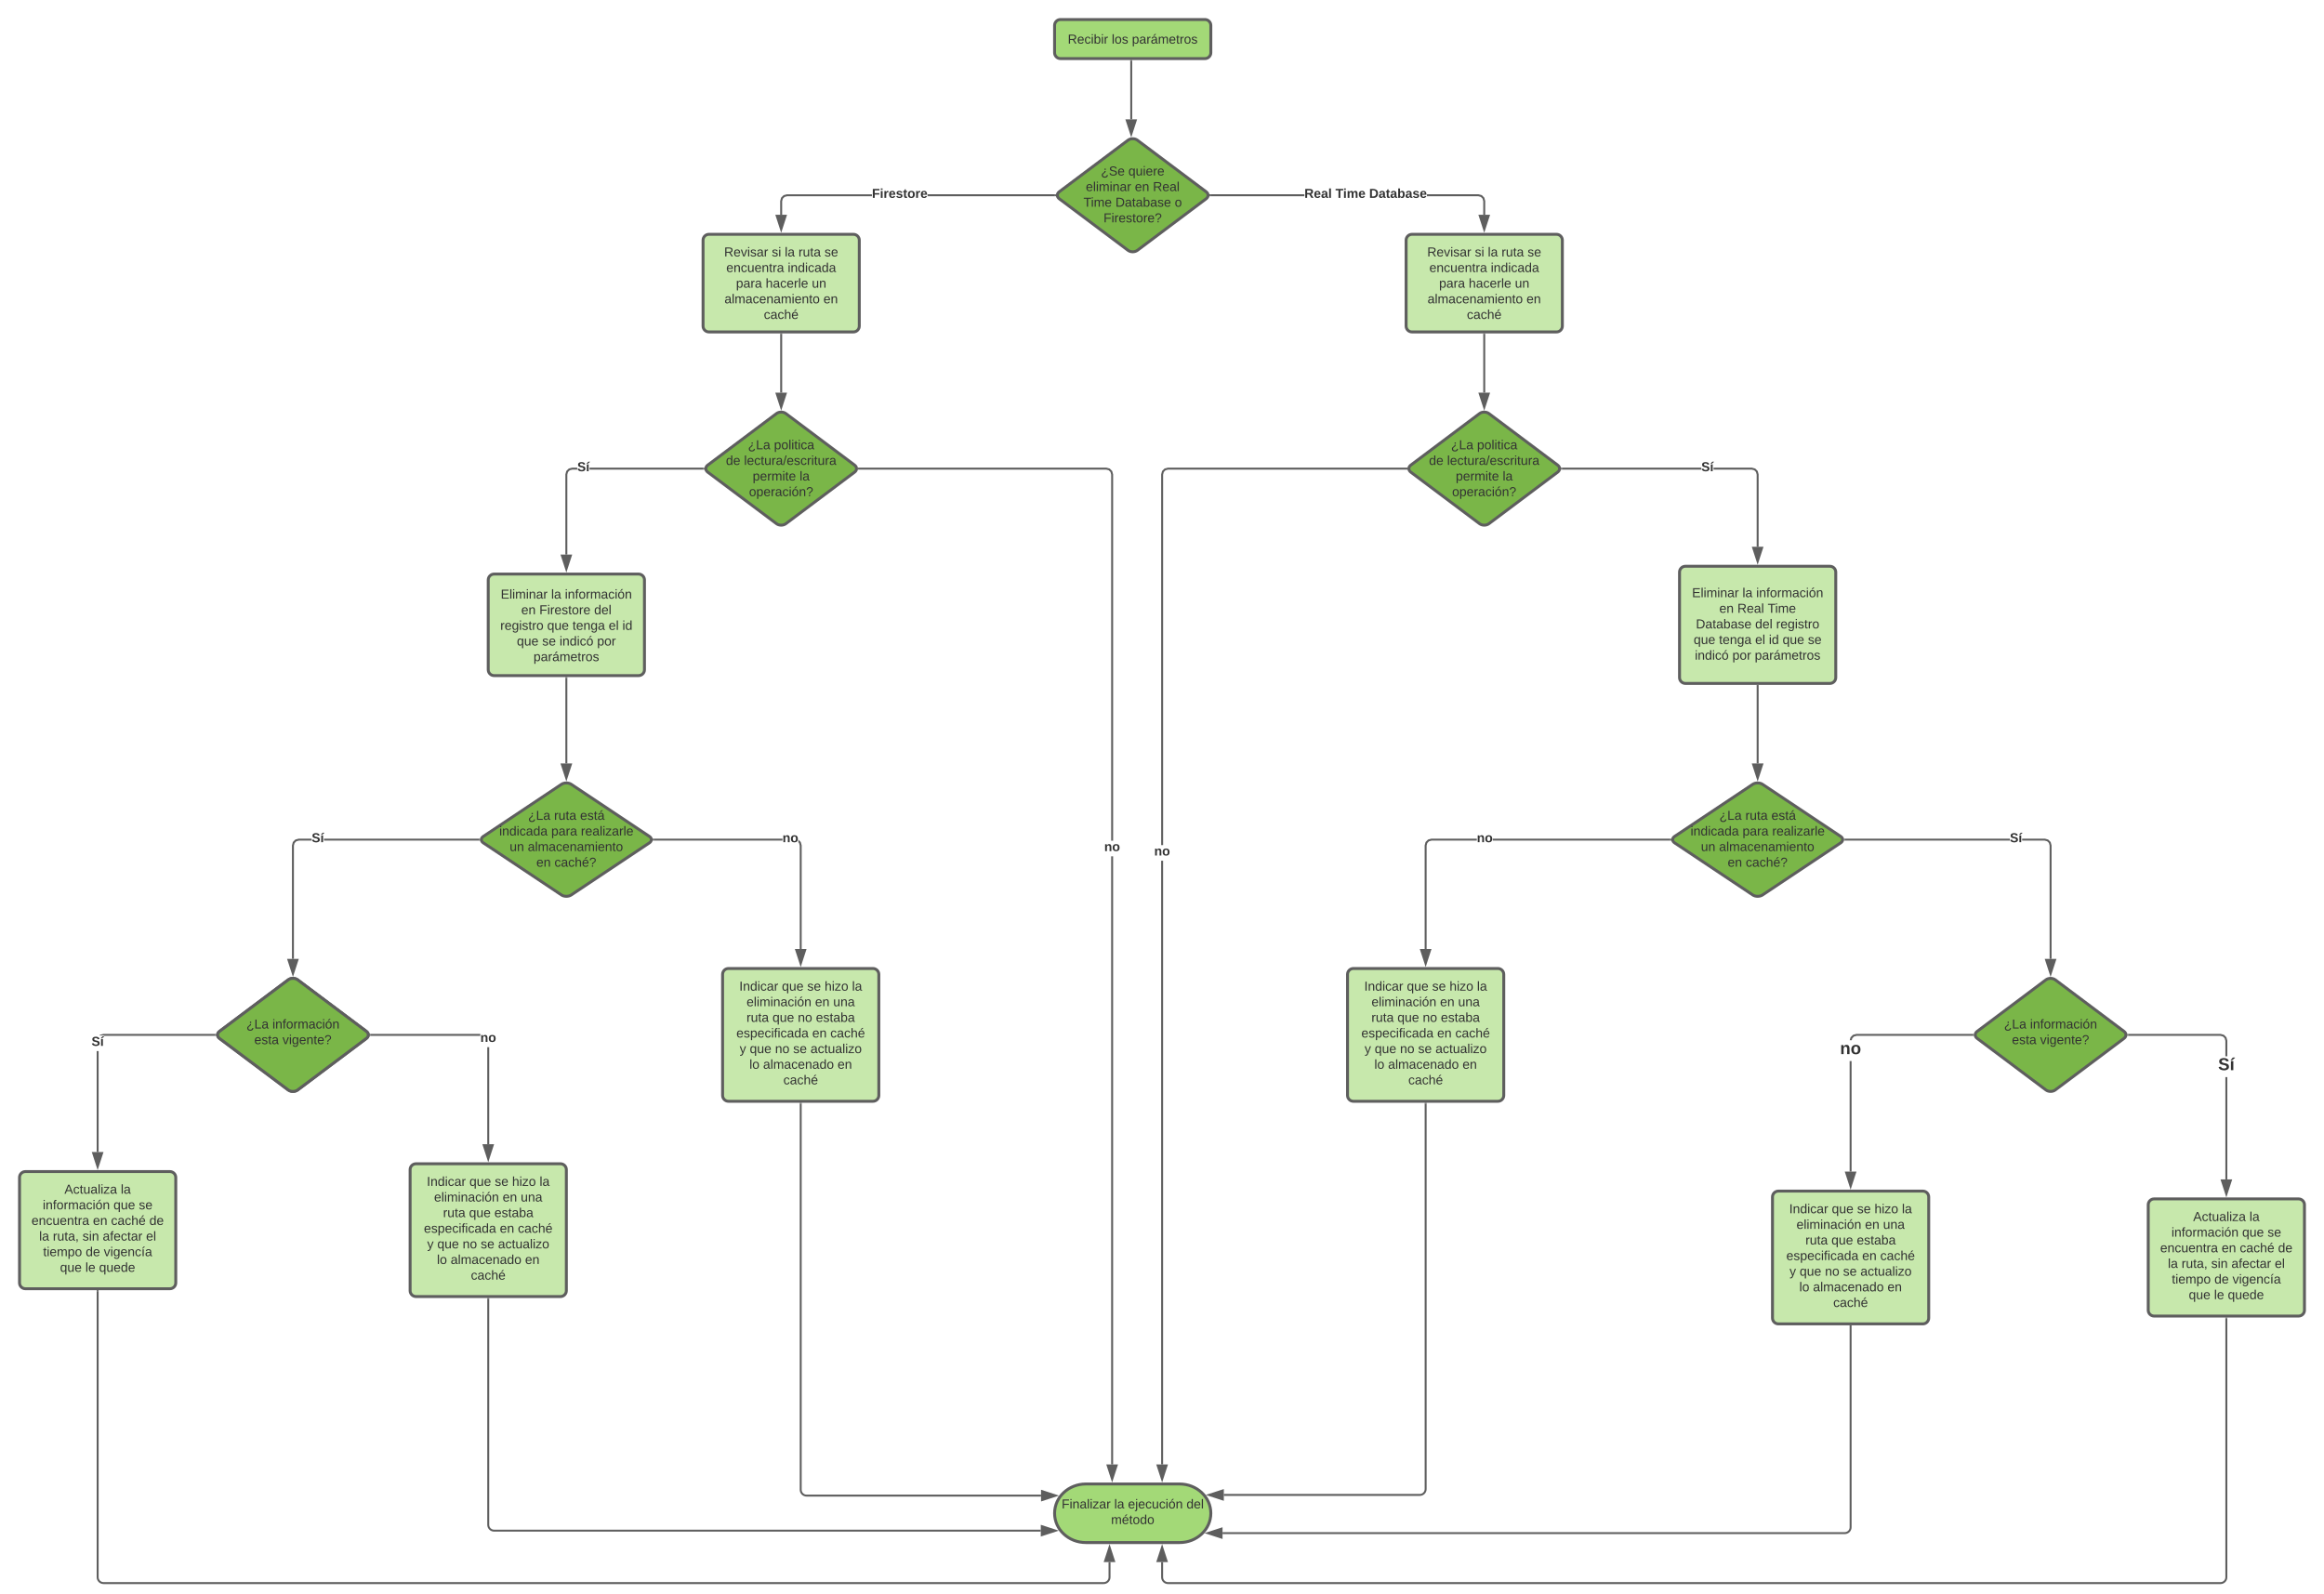 <svg xmlns="http://www.w3.org/2000/svg" xmlns:xlink="http://www.w3.org/1999/xlink" xmlns:lucid="lucid" width="2380" height="1632.5"><g transform="translate(-620 840)" lucid:page-tab-id="0_0"><path d="M0-1259.2h3676.8v2582.4H0z" fill="#fff"/><path d="M1700-814c0-3.3 2.7-6 6-6h148c3.3 0 6 2.7 6 6v28c0 3.3-2.7 6-6 6h-148c-3.3 0-6-2.7-6-6z" stroke="#5e5e5e" stroke-width="3" fill="#a3d977"/><use xlink:href="#a" transform="matrix(1,0,0,1,1712,-808) translate(1.481 12.667)"/><use xlink:href="#b" transform="matrix(1,0,0,1,1712,-808) translate(46.519 12.667)"/><use xlink:href="#c" transform="matrix(1,0,0,1,1712,-808) translate(67.222 12.667)"/><path d="M1775.2-696.4c2.65-2 6.95-2 9.6 0l70.4 52.8c2.65 2 2.65 5.2 0 7.2l-70.4 52.8c-2.65 2-6.95 2-9.6 0l-70.4-52.8c-2.65-2-2.65-5.2 0-7.2z" stroke="#5e5e5e" stroke-width="3" fill="#7ab648"/><use xlink:href="#d" transform="matrix(1,0,0,1,1705,-695) translate(42.468 34.729)"/><use xlink:href="#e" transform="matrix(1,0,0,1,1705,-695) translate(70.579 34.729)"/><use xlink:href="#f" transform="matrix(1,0,0,1,1705,-695) translate(26.986 50.729)"/><use xlink:href="#g" transform="matrix(1,0,0,1,1705,-695) translate(77.172 50.729)"/><use xlink:href="#h" transform="matrix(1,0,0,1,1705,-695) translate(95.69 50.729)"/><use xlink:href="#i" transform="matrix(1,0,0,1,1705,-695) translate(24.579 66.729)"/><use xlink:href="#j" transform="matrix(1,0,0,1,1705,-695) translate(57.32 66.729)"/><use xlink:href="#k" transform="matrix(1,0,0,1,1705,-695) translate(118.024 66.729)"/><use xlink:href="#l" transform="matrix(1,0,0,1,1705,-695) translate(45.079 82.729)"/><path d="M1778.5-777.5v59.75" stroke="#5e5e5e" stroke-width="2" fill="none"/><path d="M1779.5-777.47h-2v-1.03h2z" fill="#5e5e5e"/><path d="M1778.5-702.48l-4.64-14.27h9.28z" stroke="#5e5e5e" stroke-width="2" fill="#5e5e5e"/><path d="M1340-594c0-3.3 2.7-6 6-6h148c3.3 0 6 2.7 6 6v88c0 3.3-2.7 6-6 6h-148c-3.3 0-6-2.7-6-6z" stroke="#5e5e5e" stroke-width="3" fill="#c7e8ac"/><use xlink:href="#m" transform="matrix(1,0,0,1,1352,-588) translate(9.593 10.667)"/><use xlink:href="#n" transform="matrix(1,0,0,1,1352,-588) translate(58.37 10.667)"/><use xlink:href="#o" transform="matrix(1,0,0,1,1352,-588) translate(71.667 10.667)"/><use xlink:href="#p" transform="matrix(1,0,0,1,1352,-588) translate(85.704 10.667)"/><use xlink:href="#q" transform="matrix(1,0,0,1,1352,-588) translate(112.333 10.667)"/><use xlink:href="#r" transform="matrix(1,0,0,1,1352,-588) translate(11.759 26.667)"/><use xlink:href="#s" transform="matrix(1,0,0,1,1352,-588) translate(74.685 26.667)"/><use xlink:href="#t" transform="matrix(1,0,0,1,1352,-588) translate(21.759 42.667)"/><use xlink:href="#u" transform="matrix(1,0,0,1,1352,-588) translate(52.093 42.667)"/><use xlink:href="#v" transform="matrix(1,0,0,1,1352,-588) translate(99.426 42.667)"/><use xlink:href="#w" transform="matrix(1,0,0,1,1352,-588) translate(9.926 58.667)"/><use xlink:href="#x" transform="matrix(1,0,0,1,1352,-588) translate(111.259 58.667)"/><use xlink:href="#y" transform="matrix(1,0,0,1,1352,-588) translate(50.222 74.667)"/><path d="M1512.98-639h-86.85l-2.64.7-1.8 1.8-.7 2.63V-620h-2v-14.13l.92-3.42 2.53-2.53 3.42-.92h87.1zm187.4 0h-130.47v-2h130.5z" fill="#5e5e5e"/><path d="M1701.28-640.6l.28 1.6h-1.2v-2h1.1zM1420-604.74l-4.64-14.26h9.28z" fill="#5e5e5e"/><path d="M1420-601.5l-6-18.5h12zm-3.26-16.5l3.26 10.03 3.26-10.03z" fill="#5e5e5e"/><use xlink:href="#z" transform="matrix(1,0,0,1,1512.981,-648) translate(0.005 10.667)"/><path d="M2060-594c0-3.3 2.7-6 6-6h148c3.3 0 6 2.7 6 6v88c0 3.3-2.7 6-6 6h-148c-3.3 0-6-2.7-6-6z" stroke="#5e5e5e" stroke-width="3" fill="#c7e8ac"/><use xlink:href="#m" transform="matrix(1,0,0,1,2072,-588) translate(9.593 10.667)"/><use xlink:href="#n" transform="matrix(1,0,0,1,2072,-588) translate(58.37 10.667)"/><use xlink:href="#o" transform="matrix(1,0,0,1,2072,-588) translate(71.667 10.667)"/><use xlink:href="#p" transform="matrix(1,0,0,1,2072,-588) translate(85.704 10.667)"/><use xlink:href="#q" transform="matrix(1,0,0,1,2072,-588) translate(112.333 10.667)"/><use xlink:href="#r" transform="matrix(1,0,0,1,2072,-588) translate(11.759 26.667)"/><use xlink:href="#s" transform="matrix(1,0,0,1,2072,-588) translate(74.685 26.667)"/><use xlink:href="#t" transform="matrix(1,0,0,1,2072,-588) translate(21.759 42.667)"/><use xlink:href="#u" transform="matrix(1,0,0,1,2072,-588) translate(52.093 42.667)"/><use xlink:href="#v" transform="matrix(1,0,0,1,2072,-588) translate(99.426 42.667)"/><use xlink:href="#w" transform="matrix(1,0,0,1,2072,-588) translate(9.926 58.667)"/><use xlink:href="#x" transform="matrix(1,0,0,1,2072,-588) translate(111.259 58.667)"/><use xlink:href="#y" transform="matrix(1,0,0,1,2072,-588) translate(50.222 74.667)"/><path d="M2137.55-640.08l2.53 2.53.92 3.42V-620h-2v-13.87l-.7-2.64-1.8-1.8-2.63-.7h-52.57v-2h52.83zM1859.6-639v-2h96.2v2z" fill="#5e5e5e"/><path d="M1859.64-639h-1.1l.18-.4-.28-1.6h1.2zM2140-604.74l-4.64-14.26h9.28z" fill="#5e5e5e"/><path d="M2140-601.5l-6-18.5h12zm-3.26-16.5l3.26 10.03 3.26-10.03z" fill="#5e5e5e"/><use xlink:href="#A" transform="matrix(1,0,0,1,1955.815,-648) translate(0.005 10.667)"/><use xlink:href="#B" transform="matrix(1,0,0,1,1955.815,-648) translate(31.82 10.667)"/><use xlink:href="#C" transform="matrix(1,0,0,1,1955.815,-648) translate(66.338 10.667)"/><path d="M1415.2-416.4c2.65-2 6.95-2 9.6 0l70.4 52.8c2.65 2 2.65 5.2 0 7.2l-70.4 52.8c-2.65 2-6.95 2-9.6 0l-70.4-52.8c-2.65-2-2.65-5.2 0-7.2z" stroke="#5e5e5e" stroke-width="3" fill="#7ab648"/><use xlink:href="#D" transform="matrix(1,0,0,1,1345,-415) translate(41.005 35.169)"/><use xlink:href="#E" transform="matrix(1,0,0,1,1345,-415) translate(67.635 35.169)"/><use xlink:href="#F" transform="matrix(1,0,0,1,1345,-415) translate(18.431 51.169)"/><use xlink:href="#G" transform="matrix(1,0,0,1,1345,-415) translate(36.949 51.169)"/><use xlink:href="#H" transform="matrix(1,0,0,1,1345,-415) translate(45.82 67.169)"/><use xlink:href="#I" transform="matrix(1,0,0,1,1345,-415) translate(93.857 67.169)"/><use xlink:href="#J" transform="matrix(1,0,0,1,1345,-415) translate(42.079 83.169)"/><path d="M1420-497.5v59.67" stroke="#5e5e5e" stroke-width="2" fill="none"/><path d="M1421-497.47h-2v-1.03h2z" fill="#5e5e5e"/><path d="M1420-422.57l-4.64-14.26h9.28z" stroke="#5e5e5e" stroke-width="2" fill="#5e5e5e"/><path d="M1211.15-359h-5.02l-2.64.7-1.8 1.8-.7 2.63V-272h-2v-82.13l.92-3.42 2.53-2.53 3.42-.92h5.28zm129.24 0h-116.66v-2h116.65z" fill="#5e5e5e"/><path d="M1341.28-360.6l.28 1.6h-1.2v-2h1.1zM1200-256.74l-4.64-14.26h9.28z" fill="#5e5e5e"/><path d="M1200-253.5l-6-18.5h12zm-3.26-16.5l3.26 10.03 3.26-10.03z" fill="#5e5e5e"/><use xlink:href="#K" transform="matrix(1,0,0,1,1211.148,-368) translate(0.005 10.667)"/><path d="M1120-246c0-3.3 2.7-6 6-6h148c3.3 0 6 2.7 6 6v92c0 3.3-2.7 6-6 6h-148c-3.3 0-6-2.7-6-6z" stroke="#5e5e5e" stroke-width="3" fill="#c7e8ac"/><use xlink:href="#L" transform="matrix(1,0,0,1,1132,-240) translate(0.778 13.167)"/><use xlink:href="#M" transform="matrix(1,0,0,1,1132,-240) translate(52.444 13.167)"/><use xlink:href="#N" transform="matrix(1,0,0,1,1132,-240) translate(66.481 13.167)"/><use xlink:href="#g" transform="matrix(1,0,0,1,1132,-240) translate(21.796 29.167)"/><use xlink:href="#O" transform="matrix(1,0,0,1,1132,-240) translate(40.315 29.167)"/><use xlink:href="#P" transform="matrix(1,0,0,1,1132,-240) translate(96.463 29.167)"/><use xlink:href="#Q" transform="matrix(1,0,0,1,1132,-240) translate(0.315 45.167)"/><use xlink:href="#R" transform="matrix(1,0,0,1,1132,-240) translate(48.352 45.167)"/><use xlink:href="#S" transform="matrix(1,0,0,1,1132,-240) translate(74.278 45.167)"/><use xlink:href="#T" transform="matrix(1,0,0,1,1132,-240) translate(111.315 45.167)"/><use xlink:href="#U" transform="matrix(1,0,0,1,1132,-240) translate(125.352 45.167)"/><use xlink:href="#R" transform="matrix(1,0,0,1,1132,-240) translate(17.315 61.167)"/><use xlink:href="#V" transform="matrix(1,0,0,1,1132,-240) translate(43.241 61.167)"/><use xlink:href="#W" transform="matrix(1,0,0,1,1132,-240) translate(61.019 61.167)"/><use xlink:href="#X" transform="matrix(1,0,0,1,1132,-240) translate(99.463 61.167)"/><use xlink:href="#Y" transform="matrix(1,0,0,1,1132,-240) translate(34.352 77.167)"/><path d="M1195-36.67c2.76-1.84 7.24-1.84 10 0l80 53.34c2.76 1.84 2.76 4.82 0 6.66l-80 53.34c-2.76 1.84-7.24 1.84-10 0l-80-53.34c-2.76-1.84-2.76-4.82 0-6.66z" stroke="#5e5e5e" stroke-width="3" fill="#7ab648"/><use xlink:href="#D" transform="matrix(1,0,0,1,1115,-35) translate(45.783 34.729)"/><use xlink:href="#p" transform="matrix(1,0,0,1,1115,-35) translate(72.412 34.729)"/><use xlink:href="#Z" transform="matrix(1,0,0,1,1115,-35) translate(99.042 34.729)"/><use xlink:href="#aa" transform="matrix(1,0,0,1,1115,-35) translate(16.264 50.729)"/><use xlink:href="#t" transform="matrix(1,0,0,1,1115,-35) translate(69.524 50.729)"/><use xlink:href="#ab" transform="matrix(1,0,0,1,1115,-35) translate(99.857 50.729)"/><use xlink:href="#ac" transform="matrix(1,0,0,1,1115,-35) translate(26.931 66.729)"/><use xlink:href="#ad" transform="matrix(1,0,0,1,1115,-35) translate(45.449 66.729)"/><use xlink:href="#ae" transform="matrix(1,0,0,1,1115,-35) translate(54.264 82.729)"/><use xlink:href="#af" transform="matrix(1,0,0,1,1115,-35) translate(72.783 82.729)"/><path d="M1200-145.5V-58" stroke="#5e5e5e" stroke-width="2" fill="none"/><path d="M1201-145.47h-2v-1.03h2z" fill="#5e5e5e"/><path d="M1200-42.73L1195.36-57h9.28z" stroke="#5e5e5e" stroke-width="2" fill="#5e5e5e"/><path d="M915.2 163.6c2.65-2 6.95-2 9.6 0l70.4 52.8c2.65 2 2.65 5.2 0 7.2l-70.4 52.8c-2.65 2-6.95 2-9.6 0l-70.4-52.8c-2.65-2-2.65-5.2 0-7.2z" stroke="#5e5e5e" stroke-width="3" fill="#fff"/><use xlink:href="#D" transform="matrix(1,0,0,1,845,165) translate(27.32 48.479)"/><use xlink:href="#ag" transform="matrix(1,0,0,1,845,165) translate(53.949 48.479)"/><use xlink:href="#ah" transform="matrix(1,0,0,1,845,165) translate(35.394 64.479)"/><use xlink:href="#ai" transform="matrix(1,0,0,1,845,165) translate(64.283 64.479)"/><path d="M939.16 21h-13.03l-2.64.7-1.8 1.8-.7 2.63v116.04h-2V25.87l.92-3.42 2.53-2.53 3.42-.92h13.3zm171.42 0H951.75v-2h158.83z" fill="#5e5e5e"/><path d="M1111.7 21h-1.14v-2h.9zM920 157.43l-4.64-14.26h9.28z" fill="#5e5e5e"/><path d="M920 160.67l-6-18.5h12zm-3.26-16.5L920 154.2l3.26-10.03z" fill="#5e5e5e"/><use xlink:href="#K" transform="matrix(1,0,0,1,939.159,12) translate(0.005 10.667)"/><path d="M1360 158c0-3.3 2.7-6 6-6h148c3.3 0 6 2.7 6 6v124c0 3.3-2.7 6-6 6h-148c-3.3 0-6-2.7-6-6z" stroke="#5e5e5e" stroke-width="3" fill="#c7e8ac"/><use xlink:href="#aj" transform="matrix(1,0,0,1,1372,164) translate(5.111 10.667)"/><use xlink:href="#R" transform="matrix(1,0,0,1,1372,164) translate(48.741 10.667)"/><use xlink:href="#V" transform="matrix(1,0,0,1,1372,164) translate(74.667 10.667)"/><use xlink:href="#ak" transform="matrix(1,0,0,1,1372,164) translate(92.444 10.667)"/><use xlink:href="#al" transform="matrix(1,0,0,1,1372,164) translate(120.556 10.667)"/><use xlink:href="#am" transform="matrix(1,0,0,1,1372,164) translate(12.537 26.667)"/><use xlink:href="#g" transform="matrix(1,0,0,1,1372,164) translate(82.722 26.667)"/><use xlink:href="#an" transform="matrix(1,0,0,1,1372,164) translate(101.241 26.667)"/><use xlink:href="#ao" transform="matrix(1,0,0,1,1372,164) translate(12.463 42.667)"/><use xlink:href="#R" transform="matrix(1,0,0,1,1372,164) translate(39.093 42.667)"/><use xlink:href="#ap" transform="matrix(1,0,0,1,1372,164) translate(65.019 42.667)"/><use xlink:href="#aq" transform="matrix(1,0,0,1,1372,164) translate(83.537 42.667)"/><use xlink:href="#ar" transform="matrix(1,0,0,1,1372,164) translate(2.111 58.667)"/><use xlink:href="#g" transform="matrix(1,0,0,1,1372,164) translate(79.815 58.667)"/><use xlink:href="#as" transform="matrix(1,0,0,1,1372,164) translate(98.333 58.667)"/><use xlink:href="#at" transform="matrix(1,0,0,1,1372,164) translate(5.444 74.667)"/><use xlink:href="#R" transform="matrix(1,0,0,1,1372,164) translate(15.815 74.667)"/><use xlink:href="#ap" transform="matrix(1,0,0,1,1372,164) translate(41.741 74.667)"/><use xlink:href="#V" transform="matrix(1,0,0,1,1372,164) translate(60.259 74.667)"/><use xlink:href="#au" transform="matrix(1,0,0,1,1372,164) translate(78.037 74.667)"/><use xlink:href="#av" transform="matrix(1,0,0,1,1372,164) translate(15.463 90.667)"/><use xlink:href="#aw" transform="matrix(1,0,0,1,1372,164) translate(29.5 90.667)"/><use xlink:href="#ax" transform="matrix(1,0,0,1,1372,164) translate(105.722 90.667)"/><use xlink:href="#ay" transform="matrix(1,0,0,1,1372,164) translate(50.222 106.667)"/><path d="M1440.08 22.45l.92 3.42V132h-2V26.13l-.7-2.64-.73-.72v-2.83zM1289.42 21v-2h131.93v2z" fill="#5e5e5e"/><path d="M1289.44 21h-.9l-.24-2h1.14zM1440 147.26l-4.64-14.26h9.28z" fill="#5e5e5e"/><path d="M1440 150.5l-6-18.5h12zm-3.26-16.5l3.26 10.03 3.26-10.03z" fill="#5e5e5e"/><use xlink:href="#az" transform="matrix(1,0,0,1,1421.348,12) translate(0.005 10.667)"/><path d="M640 366c0-3.3 2.7-6 6-6h148c3.3 0 6 2.7 6 6v108c0 3.3-2.7 6-6 6H646c-3.3 0-6-2.7-6-6z" stroke="#5e5e5e" stroke-width="3" fill="#c7e8ac"/><g><use xlink:href="#aA" transform="matrix(1,0,0,1,652,372) translate(33.981 10.667)"/><use xlink:href="#I" transform="matrix(1,0,0,1,652,372) translate(91.685 10.667)"/><use xlink:href="#aB" transform="matrix(1,0,0,1,652,372) translate(11.778 26.667)"/><use xlink:href="#aC" transform="matrix(1,0,0,1,652,372) translate(84.222 26.667)"/><use xlink:href="#q" transform="matrix(1,0,0,1,652,372) translate(110.148 26.667)"/><use xlink:href="#r" transform="matrix(1,0,0,1,652,372) translate(0.241 42.667)"/><use xlink:href="#ae" transform="matrix(1,0,0,1,652,372) translate(63.167 42.667)"/><use xlink:href="#aD" transform="matrix(1,0,0,1,652,372) translate(81.685 42.667)"/><use xlink:href="#aE" transform="matrix(1,0,0,1,652,372) translate(120.944 42.667)"/><use xlink:href="#o" transform="matrix(1,0,0,1,652,372) translate(8.093 58.667)"/><use xlink:href="#aF" transform="matrix(1,0,0,1,652,372) translate(22.13 58.667)"/><use xlink:href="#aG" transform="matrix(1,0,0,1,652,372) translate(52.463 58.667)"/><use xlink:href="#aH" transform="matrix(1,0,0,1,652,372) translate(73.167 58.667)"/><use xlink:href="#aI" transform="matrix(1,0,0,1,652,372) translate(117.574 58.667)"/><use xlink:href="#aJ" transform="matrix(1,0,0,1,652,372) translate(12.13 74.667)"/><use xlink:href="#F" transform="matrix(1,0,0,1,652,372) translate(55.759 74.667)"/><use xlink:href="#aK" transform="matrix(1,0,0,1,652,372) translate(74.278 74.667)"/><use xlink:href="#aC" transform="matrix(1,0,0,1,652,372) translate(29.5 90.667)"/><use xlink:href="#aL" transform="matrix(1,0,0,1,652,372) translate(55.426 90.667)"/><use xlink:href="#aM" transform="matrix(1,0,0,1,652,372) translate(69.463 90.667)"/></g><path d="M721 340h-2V236.56h2zm119.4-119H726.3v-.44h-4.48l.63-.64 3.42-.92H840.4z" fill="#5e5e5e"/><path d="M841.28 219.4l.28 1.6h-1.2v-2h1.1zM720 355.26L715.36 341h9.28z" fill="#5e5e5e"/><path d="M720 358.5l-6-18.5h12zm-3.26-16.5l3.26 10.03 3.26-10.03z" fill="#5e5e5e"/><g><use xlink:href="#K" transform="matrix(1,0,0,1,713.704,220.556) translate(0.005 10.667)"/></g><path d="M1040 358c0-3.3 2.7-6 6-6h148c3.3 0 6 2.7 6 6v124c0 3.3-2.7 6-6 6h-148c-3.3 0-6-2.7-6-6z" stroke="#5e5e5e" stroke-width="3" fill="#c7e8ac"/><g><use xlink:href="#aj" transform="matrix(1,0,0,1,1052,364) translate(5.111 10.667)"/><use xlink:href="#R" transform="matrix(1,0,0,1,1052,364) translate(48.741 10.667)"/><use xlink:href="#V" transform="matrix(1,0,0,1,1052,364) translate(74.667 10.667)"/><use xlink:href="#ak" transform="matrix(1,0,0,1,1052,364) translate(92.444 10.667)"/><use xlink:href="#al" transform="matrix(1,0,0,1,1052,364) translate(120.556 10.667)"/><use xlink:href="#am" transform="matrix(1,0,0,1,1052,364) translate(12.537 26.667)"/><use xlink:href="#g" transform="matrix(1,0,0,1,1052,364) translate(82.722 26.667)"/><use xlink:href="#an" transform="matrix(1,0,0,1,1052,364) translate(101.241 26.667)"/><use xlink:href="#ao" transform="matrix(1,0,0,1,1052,364) translate(21.722 42.667)"/><use xlink:href="#R" transform="matrix(1,0,0,1,1052,364) translate(48.352 42.667)"/><use xlink:href="#aq" transform="matrix(1,0,0,1,1052,364) translate(74.278 42.667)"/><use xlink:href="#ar" transform="matrix(1,0,0,1,1052,364) translate(2.111 58.667)"/><use xlink:href="#g" transform="matrix(1,0,0,1,1052,364) translate(79.815 58.667)"/><use xlink:href="#as" transform="matrix(1,0,0,1,1052,364) translate(98.333 58.667)"/><use xlink:href="#at" transform="matrix(1,0,0,1,1052,364) translate(5.444 74.667)"/><use xlink:href="#R" transform="matrix(1,0,0,1,1052,364) translate(15.815 74.667)"/><use xlink:href="#ap" transform="matrix(1,0,0,1,1052,364) translate(41.741 74.667)"/><use xlink:href="#V" transform="matrix(1,0,0,1,1052,364) translate(60.259 74.667)"/><use xlink:href="#au" transform="matrix(1,0,0,1,1052,364) translate(78.037 74.667)"/><use xlink:href="#av" transform="matrix(1,0,0,1,1052,364) translate(15.463 90.667)"/><use xlink:href="#aw" transform="matrix(1,0,0,1,1052,364) translate(29.5 90.667)"/><use xlink:href="#ax" transform="matrix(1,0,0,1,1052,364) translate(105.722 90.667)"/><use xlink:href="#ay" transform="matrix(1,0,0,1,1052,364) translate(50.222 106.667)"/></g><path d="M1121 332h-2v-99.44h2zM999.6 221v-2h112.3v2z" fill="#5e5e5e"/><path d="M999.64 221h-1.1l.18-.4-.28-1.6h1.2zM1120 347.26l-4.64-14.26h9.28z" fill="#5e5e5e"/><path d="M1120 350.5l-6-18.5h12zm-3.26-16.5l3.26 10.03 3.26-10.03z" fill="#5e5e5e"/><g><use xlink:href="#az" transform="matrix(1,0,0,1,1111.889,216.556) translate(0.005 10.667)"/></g><path d="M1828 680c17.67 0 32 13.43 32 30s-14.33 30-32 30h-96c-17.67 0-32-13.43-32-30s14.33-30 32-30z" stroke="#5e5e5e" stroke-width="3" fill="#a3d977"/><g><use xlink:href="#aN" transform="matrix(1,0,0,1,1705,685) translate(2.204 20.042)"/><use xlink:href="#o" transform="matrix(1,0,0,1,1705,685) translate(56.093 20.042)"/><use xlink:href="#aO" transform="matrix(1,0,0,1,1705,685) translate(70.13 20.042)"/><use xlink:href="#aP" transform="matrix(1,0,0,1,1705,685) translate(130.056 20.042)"/><use xlink:href="#aQ" transform="matrix(1,0,0,1,1705,685) translate(52.796 36.042)"/></g><path d="M1759.93 660h-2V37.1h2zm-3.45-1020.08l2.53 2.53.93 3.42V21.1h-2v-374.97l-.7-2.64-1.8-1.8-2.63-.7h-253.2v-2h253.47z" fill="#5e5e5e"/><path d="M1499.64-359h-1.1l.18-.4-.28-1.6h1.2zM1758.93 675.26L1754.3 661h9.27z" fill="#5e5e5e"/><path d="M1758.93 678.5l-6-18.5h12.02zm-3.26-16.5l3.26 10.03 3.26-10.03z" fill="#5e5e5e"/><g><use xlink:href="#az" transform="matrix(1,0,0,1,1750.822,21.089) translate(0.005 10.667)"/></g><path d="M1440 290.5v395.4c0 3.3 2.7 6 6 6h240.12" stroke="#5e5e5e" stroke-width="2" fill="none"/><path d="M1441 290.53h-2v-1.03h2z" fill="#5e5e5e"/><path d="M1701.4 691.9l-14.28 4.63v-9.27z" stroke="#5e5e5e" stroke-width="2" fill="#5e5e5e"/><path d="M1120 490.5v231.3c0 3.32 2.7 6 6 6h559.86" stroke="#5e5e5e" stroke-width="2" fill="none"/><path d="M1121 490.53h-2v-1.03h2z" fill="#5e5e5e"/><path d="M1701.13 727.8l-14.27 4.64v-9.27z" stroke="#5e5e5e" stroke-width="2" fill="#5e5e5e"/><path d="M720 482.5v293c0 3.3 2.7 6 6 6h1024.27c3.3 0 6-2.7 6-6V760" stroke="#5e5e5e" stroke-width="2" fill="none"/><path d="M721 482.53h-2v-1.03h2z" fill="#5e5e5e"/><path d="M1756.27 744.74l4.63 14.26h-9.27z" stroke="#5e5e5e" stroke-width="2" fill="#5e5e5e"/><path d="M2135.2-416.4c2.65-2 6.95-2 9.6 0l70.4 52.8c2.65 2 2.65 5.2 0 7.2l-70.4 52.8c-2.65 2-6.95 2-9.6 0l-70.4-52.8c-2.65-2-2.65-5.2 0-7.2z" stroke="#5e5e5e" stroke-width="3" fill="#7ab648"/><g><use xlink:href="#D" transform="matrix(1,0,0,1,2065,-415) translate(41.005 35.169)"/><use xlink:href="#E" transform="matrix(1,0,0,1,2065,-415) translate(67.635 35.169)"/><use xlink:href="#F" transform="matrix(1,0,0,1,2065,-415) translate(18.431 51.169)"/><use xlink:href="#G" transform="matrix(1,0,0,1,2065,-415) translate(36.949 51.169)"/><use xlink:href="#H" transform="matrix(1,0,0,1,2065,-415) translate(45.82 67.169)"/><use xlink:href="#I" transform="matrix(1,0,0,1,2065,-415) translate(93.857 67.169)"/><use xlink:href="#J" transform="matrix(1,0,0,1,2065,-415) translate(42.079 83.169)"/></g><path d="M2340-254c0-3.3 2.7-6 6-6h148c3.3 0 6 2.7 6 6v108c0 3.3-2.7 6-6 6h-148c-3.3 0-6-2.7-6-6z" stroke="#5e5e5e" stroke-width="3" fill="#c7e8ac"/><g><use xlink:href="#L" transform="matrix(1,0,0,1,2352,-248) translate(0.778 19.667)"/><use xlink:href="#M" transform="matrix(1,0,0,1,2352,-248) translate(52.444 19.667)"/><use xlink:href="#N" transform="matrix(1,0,0,1,2352,-248) translate(66.481 19.667)"/><use xlink:href="#g" transform="matrix(1,0,0,1,2352,-248) translate(28.704 35.667)"/><use xlink:href="#aR" transform="matrix(1,0,0,1,2352,-248) translate(47.222 35.667)"/><use xlink:href="#aS" transform="matrix(1,0,0,1,2352,-248) translate(78.259 35.667)"/><use xlink:href="#j" transform="matrix(1,0,0,1,2352,-248) translate(4.759 51.667)"/><use xlink:href="#aT" transform="matrix(1,0,0,1,2352,-248) translate(65.463 51.667)"/><use xlink:href="#aU" transform="matrix(1,0,0,1,2352,-248) translate(86.907 51.667)"/><use xlink:href="#R" transform="matrix(1,0,0,1,2352,-248) translate(2.481 67.667)"/><use xlink:href="#S" transform="matrix(1,0,0,1,2352,-248) translate(28.407 67.667)"/><use xlink:href="#T" transform="matrix(1,0,0,1,2352,-248) translate(65.444 67.667)"/><use xlink:href="#aV" transform="matrix(1,0,0,1,2352,-248) translate(79.481 67.667)"/><use xlink:href="#R" transform="matrix(1,0,0,1,2352,-248) translate(93.519 67.667)"/><use xlink:href="#aW" transform="matrix(1,0,0,1,2352,-248) translate(119.444 67.667)"/><use xlink:href="#W" transform="matrix(1,0,0,1,2352,-248) translate(3.667 83.667)"/><use xlink:href="#aX" transform="matrix(1,0,0,1,2352,-248) translate(42.111 83.667)"/><use xlink:href="#Y" transform="matrix(1,0,0,1,2352,-248) translate(65.037 83.667)"/></g><path d="M2415-36.67c2.76-1.84 7.24-1.84 10 0l80 53.34c2.76 1.84 2.76 4.82 0 6.66l-80 53.34c-2.76 1.84-7.24 1.84-10 0l-80-53.34c-2.76-1.84-2.76-4.82 0-6.66z" stroke="#5e5e5e" stroke-width="3" fill="#7ab648"/><g><use xlink:href="#D" transform="matrix(1,0,0,1,2335,-35) translate(45.783 34.729)"/><use xlink:href="#p" transform="matrix(1,0,0,1,2335,-35) translate(72.412 34.729)"/><use xlink:href="#Z" transform="matrix(1,0,0,1,2335,-35) translate(99.042 34.729)"/><use xlink:href="#aa" transform="matrix(1,0,0,1,2335,-35) translate(16.264 50.729)"/><use xlink:href="#t" transform="matrix(1,0,0,1,2335,-35) translate(69.524 50.729)"/><use xlink:href="#ab" transform="matrix(1,0,0,1,2335,-35) translate(99.857 50.729)"/><use xlink:href="#ac" transform="matrix(1,0,0,1,2335,-35) translate(26.931 66.729)"/><use xlink:href="#ad" transform="matrix(1,0,0,1,2335,-35) translate(45.449 66.729)"/><use xlink:href="#ae" transform="matrix(1,0,0,1,2335,-35) translate(54.264 82.729)"/><use xlink:href="#af" transform="matrix(1,0,0,1,2335,-35) translate(72.783 82.729)"/></g><path d="M2000 158c0-3.3 2.7-6 6-6h148c3.3 0 6 2.7 6 6v124c0 3.3-2.7 6-6 6h-148c-3.3 0-6-2.7-6-6z" stroke="#5e5e5e" stroke-width="3" fill="#c7e8ac"/><g><use xlink:href="#aj" transform="matrix(1,0,0,1,2012,164) translate(5.111 10.667)"/><use xlink:href="#R" transform="matrix(1,0,0,1,2012,164) translate(48.741 10.667)"/><use xlink:href="#V" transform="matrix(1,0,0,1,2012,164) translate(74.667 10.667)"/><use xlink:href="#ak" transform="matrix(1,0,0,1,2012,164) translate(92.444 10.667)"/><use xlink:href="#al" transform="matrix(1,0,0,1,2012,164) translate(120.556 10.667)"/><use xlink:href="#am" transform="matrix(1,0,0,1,2012,164) translate(12.537 26.667)"/><use xlink:href="#g" transform="matrix(1,0,0,1,2012,164) translate(82.722 26.667)"/><use xlink:href="#an" transform="matrix(1,0,0,1,2012,164) translate(101.241 26.667)"/><use xlink:href="#ao" transform="matrix(1,0,0,1,2012,164) translate(12.463 42.667)"/><use xlink:href="#R" transform="matrix(1,0,0,1,2012,164) translate(39.093 42.667)"/><use xlink:href="#ap" transform="matrix(1,0,0,1,2012,164) translate(65.019 42.667)"/><use xlink:href="#aq" transform="matrix(1,0,0,1,2012,164) translate(83.537 42.667)"/><use xlink:href="#ar" transform="matrix(1,0,0,1,2012,164) translate(2.111 58.667)"/><use xlink:href="#g" transform="matrix(1,0,0,1,2012,164) translate(79.815 58.667)"/><use xlink:href="#as" transform="matrix(1,0,0,1,2012,164) translate(98.333 58.667)"/><use xlink:href="#at" transform="matrix(1,0,0,1,2012,164) translate(5.444 74.667)"/><use xlink:href="#R" transform="matrix(1,0,0,1,2012,164) translate(15.815 74.667)"/><use xlink:href="#ap" transform="matrix(1,0,0,1,2012,164) translate(41.741 74.667)"/><use xlink:href="#V" transform="matrix(1,0,0,1,2012,164) translate(60.259 74.667)"/><use xlink:href="#au" transform="matrix(1,0,0,1,2012,164) translate(78.037 74.667)"/><use xlink:href="#av" transform="matrix(1,0,0,1,2012,164) translate(15.463 90.667)"/><use xlink:href="#aw" transform="matrix(1,0,0,1,2012,164) translate(29.5 90.667)"/><use xlink:href="#ax" transform="matrix(1,0,0,1,2012,164) translate(105.722 90.667)"/><use xlink:href="#ay" transform="matrix(1,0,0,1,2012,164) translate(50.222 106.667)"/></g><path d="M915.2 163.6c2.65-2 6.95-2 9.6 0l70.4 52.8c2.65 2 2.65 5.2 0 7.2l-70.4 52.8c-2.65 2-6.95 2-9.6 0l-70.4-52.8c-2.65-2-2.65-5.2 0-7.2z" stroke="#5e5e5e" stroke-width="3" fill="#7ab648"/><g><use xlink:href="#D" transform="matrix(1,0,0,1,845,165) translate(27.32 48.479)"/><use xlink:href="#ag" transform="matrix(1,0,0,1,845,165) translate(53.949 48.479)"/><use xlink:href="#ah" transform="matrix(1,0,0,1,845,165) translate(35.394 64.479)"/><use xlink:href="#ai" transform="matrix(1,0,0,1,845,165) translate(64.283 64.479)"/></g><path d="M2715.2 163.6c2.65-2 6.95-2 9.6 0l70.4 52.8c2.65 2 2.65 5.2 0 7.2l-70.4 52.8c-2.65 2-6.95 2-9.6 0l-70.4-52.8c-2.65-2-2.65-5.2 0-7.2z" stroke="#5e5e5e" stroke-width="3" fill="#7ab648"/><g><use xlink:href="#D" transform="matrix(1,0,0,1,2645,165) translate(27.32 48.479)"/><use xlink:href="#ag" transform="matrix(1,0,0,1,2645,165) translate(53.949 48.479)"/><use xlink:href="#ah" transform="matrix(1,0,0,1,2645,165) translate(35.394 64.479)"/><use xlink:href="#ai" transform="matrix(1,0,0,1,2645,165) translate(64.283 64.479)"/></g><path d="M2435.2 386c0-3.3 2.7-6 6-6h148c3.3 0 6 2.7 6 6v124c0 3.3-2.7 6-6 6h-148c-3.3 0-6-2.7-6-6z" stroke="#5e5e5e" stroke-width="3" fill="#c7e8ac"/><g><use xlink:href="#aj" transform="matrix(1,0,0,1,2447.2,392) translate(5.111 10.667)"/><use xlink:href="#R" transform="matrix(1,0,0,1,2447.2,392) translate(48.741 10.667)"/><use xlink:href="#V" transform="matrix(1,0,0,1,2447.2,392) translate(74.667 10.667)"/><use xlink:href="#ak" transform="matrix(1,0,0,1,2447.2,392) translate(92.444 10.667)"/><use xlink:href="#al" transform="matrix(1,0,0,1,2447.2,392) translate(120.556 10.667)"/><use xlink:href="#am" transform="matrix(1,0,0,1,2447.2,392) translate(12.537 26.667)"/><use xlink:href="#g" transform="matrix(1,0,0,1,2447.2,392) translate(82.722 26.667)"/><use xlink:href="#an" transform="matrix(1,0,0,1,2447.2,392) translate(101.241 26.667)"/><use xlink:href="#ao" transform="matrix(1,0,0,1,2447.2,392) translate(21.722 42.667)"/><use xlink:href="#R" transform="matrix(1,0,0,1,2447.2,392) translate(48.352 42.667)"/><use xlink:href="#aq" transform="matrix(1,0,0,1,2447.2,392) translate(74.278 42.667)"/><use xlink:href="#ar" transform="matrix(1,0,0,1,2447.2,392) translate(2.111 58.667)"/><use xlink:href="#g" transform="matrix(1,0,0,1,2447.2,392) translate(79.815 58.667)"/><use xlink:href="#as" transform="matrix(1,0,0,1,2447.2,392) translate(98.333 58.667)"/><use xlink:href="#at" transform="matrix(1,0,0,1,2447.2,392) translate(5.444 74.667)"/><use xlink:href="#R" transform="matrix(1,0,0,1,2447.2,392) translate(15.815 74.667)"/><use xlink:href="#ap" transform="matrix(1,0,0,1,2447.2,392) translate(41.741 74.667)"/><use xlink:href="#V" transform="matrix(1,0,0,1,2447.2,392) translate(60.259 74.667)"/><use xlink:href="#au" transform="matrix(1,0,0,1,2447.2,392) translate(78.037 74.667)"/><use xlink:href="#av" transform="matrix(1,0,0,1,2447.2,392) translate(15.463 90.667)"/><use xlink:href="#aw" transform="matrix(1,0,0,1,2447.2,392) translate(29.5 90.667)"/><use xlink:href="#ax" transform="matrix(1,0,0,1,2447.2,392) translate(105.722 90.667)"/><use xlink:href="#ay" transform="matrix(1,0,0,1,2447.2,392) translate(50.222 106.667)"/></g><path d="M2820 394c0-3.3 2.7-6 6-6h148c3.3 0 6 2.7 6 6v108c0 3.3-2.7 6-6 6h-148c-3.3 0-6-2.7-6-6z" stroke="#5e5e5e" stroke-width="3" fill="#c7e8ac"/><g><use xlink:href="#aA" transform="matrix(1,0,0,1,2832,400) translate(33.981 10.667)"/><use xlink:href="#I" transform="matrix(1,0,0,1,2832,400) translate(91.685 10.667)"/><use xlink:href="#aB" transform="matrix(1,0,0,1,2832,400) translate(11.778 26.667)"/><use xlink:href="#aC" transform="matrix(1,0,0,1,2832,400) translate(84.222 26.667)"/><use xlink:href="#q" transform="matrix(1,0,0,1,2832,400) translate(110.148 26.667)"/><use xlink:href="#r" transform="matrix(1,0,0,1,2832,400) translate(0.241 42.667)"/><use xlink:href="#ae" transform="matrix(1,0,0,1,2832,400) translate(63.167 42.667)"/><use xlink:href="#aD" transform="matrix(1,0,0,1,2832,400) translate(81.685 42.667)"/><use xlink:href="#aE" transform="matrix(1,0,0,1,2832,400) translate(120.944 42.667)"/><use xlink:href="#o" transform="matrix(1,0,0,1,2832,400) translate(8.093 58.667)"/><use xlink:href="#aF" transform="matrix(1,0,0,1,2832,400) translate(22.13 58.667)"/><use xlink:href="#aG" transform="matrix(1,0,0,1,2832,400) translate(52.463 58.667)"/><use xlink:href="#aH" transform="matrix(1,0,0,1,2832,400) translate(73.167 58.667)"/><use xlink:href="#aI" transform="matrix(1,0,0,1,2832,400) translate(117.574 58.667)"/><use xlink:href="#aJ" transform="matrix(1,0,0,1,2832,400) translate(12.13 74.667)"/><use xlink:href="#F" transform="matrix(1,0,0,1,2832,400) translate(55.759 74.667)"/><use xlink:href="#aK" transform="matrix(1,0,0,1,2832,400) translate(74.278 74.667)"/><use xlink:href="#aC" transform="matrix(1,0,0,1,2832,400) translate(29.5 90.667)"/><use xlink:href="#aL" transform="matrix(1,0,0,1,2832,400) translate(55.426 90.667)"/><use xlink:href="#aM" transform="matrix(1,0,0,1,2832,400) translate(69.463 90.667)"/></g><path d="M2140-497.5v59.67" stroke="#5e5e5e" stroke-width="2" fill="none"/><path d="M2141-497.47h-2v-1.03h2z" fill="#5e5e5e"/><path d="M2140-422.57l-4.64-14.26h9.28z" stroke="#5e5e5e" stroke-width="2" fill="#5e5e5e"/><path d="M2417.55-360.08l2.53 2.53.92 3.42V-280h-2v-73.87l-.7-2.64-1.8-1.8-2.63-.7h-39.02v-2h39.28zM2219.6-359v-2h142.66v2z" fill="#5e5e5e"/><path d="M2219.64-359h-1.1l.18-.4-.28-1.6h1.2zM2420-264.74l-4.64-14.26h9.28z" fill="#5e5e5e"/><path d="M2420-261.5l-6-18.5h12zm-3.26-16.5l3.26 10.03 3.26-10.03z" fill="#5e5e5e"/><g><use xlink:href="#K" transform="matrix(1,0,0,1,2362.259,-368) translate(0.005 10.667)"/></g><path d="M1811.12 660h-2V41.6h2zM2060.4-359h-244.15l-2.64.7-1.77 1.8-.7 2.63V25.6h-2v-379.73l.9-3.42 2.54-2.53 3.4-.92h244.42z" fill="#5e5e5e"/><path d="M2061.28-360.6l.28 1.6h-1.2v-2h1.1zM1810.12 675.26l-4.64-14.26h9.27z" fill="#5e5e5e"/><path d="M1810.12 678.5l-6-18.5h12zm-3.26-16.5l3.26 10.03 3.26-10.03z" fill="#5e5e5e"/><g><use xlink:href="#az" transform="matrix(1,0,0,1,1802.006,25.614) translate(0.005 10.667)"/></g><path d="M2420-137.5V-58" stroke="#5e5e5e" stroke-width="2" fill="none"/><path d="M2421-137.47h-2v-1.03h2z" fill="#5e5e5e"/><path d="M2420-42.73L2415.36-57h9.28z" stroke="#5e5e5e" stroke-width="2" fill="#5e5e5e"/><path d="M2717.55 19.92l2.53 2.53.92 3.42v116.3h-2V26.13l-.7-2.64-1.8-1.8-2.63-.7h-23.03v-2h23.3zM2509.42 21v-2h168.83v2z" fill="#5e5e5e"/><path d="M2509.44 21h-.9l-.24-2h1.14zM2720 157.43l-4.64-14.26h9.28z" fill="#5e5e5e"/><path d="M2720 160.67l-6-18.5h12zm-3.26-16.5l3.26 10.03 3.26-10.03z" fill="#5e5e5e"/><g><use xlink:href="#K" transform="matrix(1,0,0,1,2678.248,12) translate(0.005 10.667)"/></g><path d="M2132.43 21h-46.3l-2.64.7-1.8 1.8-.7 2.63V132h-2V25.87l.92-3.42 2.53-2.53 3.42-.92h46.56zm198.15 0h-181.93v-2h181.93z" fill="#5e5e5e"/><path d="M2331.7 21h-1.14v-2h.9zM2080 147.26l-4.64-14.26h9.28z" fill="#5e5e5e"/><path d="M2080 150.5l-6-18.5h12zm-3.26-16.5l3.26 10.03 3.26-10.03z" fill="#5e5e5e"/><g><use xlink:href="#az" transform="matrix(1,0,0,1,2132.43,12) translate(0.005 10.667)"/></g><path d="M2080 290.5v394.7c0 3.33-2.7 6-6 6h-200.7" stroke="#5e5e5e" stroke-width="2" fill="none"/><path d="M2081 290.53h-2v-1.03h2z" fill="#5e5e5e"/><path d="M1858.04 691.2l14.27-4.62v9.27z" stroke="#5e5e5e" stroke-width="2" fill="#5e5e5e"/><path d="M2901 368h-2V263.22h2zm-3.45-148.08l2.53 2.53.92 3.42v16.02h-2v-15.77l-.7-2.64-1.8-1.8-2.63-.7h-94.26v-2h94.53z" fill="#5e5e5e"/><path d="M2799.64 221h-1.1l.18-.4-.28-1.6h1.2zM2900 383.26l-4.64-14.26h9.28z" fill="#5e5e5e"/><path d="M2900 386.5l-6-18.5h12zm-3.26-16.5l3.26 10.03 3.26-10.03z" fill="#5e5e5e"/><g><use xlink:href="#aY" transform="matrix(1,0,0,1,2891.605,241.889) translate(0.005 14.222)"/></g><path d="M2516.2 360h-2V246.82h2zm124.2-139h-119.07l-2.64.7-1.8 1.8-.53 2h-2.07l.82-3.05 2.53-2.53 3.42-.92h119.32z" fill="#5e5e5e"/><path d="M2641.28 219.4l.28 1.6h-1.2v-2h1.1zM2515.2 375.26l-4.64-14.26h9.28z" fill="#5e5e5e"/><path d="M2515.2 378.5l-6-18.5h12zm-3.26-16.5l3.26 10.03 3.26-10.03z" fill="#5e5e5e"/><g><use xlink:href="#aZ" transform="matrix(1,0,0,1,2504.385,225.489) translate(0.005 14.222)"/></g><path d="M2515.2 518.5v205.82c0 3.32-2.7 6-6 6H1872" stroke="#5e5e5e" stroke-width="2" fill="none"/><path d="M2516.2 518.53h-2v-1.03h2z" fill="#5e5e5e"/><path d="M1856.73 730.32l14.26-4.63v9.26z" stroke="#5e5e5e" stroke-width="2" fill="#5e5e5e"/><path d="M2900 510.5v265c0 3.3-2.7 6-6 6H1816.12c-3.32 0-6-2.7-6-6V760" stroke="#5e5e5e" stroke-width="2" fill="none"/><path d="M2901 510.53h-2v-1.03h2z" fill="#5e5e5e"/><path d="M1810.12 744.74l4.63 14.26h-9.27z" stroke="#5e5e5e" stroke-width="2" fill="#5e5e5e"/><defs><path fill="#333" d="M233-177c-1 41-23 64-60 70L243 0h-38l-65-103H63V0H30v-248c88 3 205-21 203 71zM63-129c60-2 137 13 137-47 0-61-80-42-137-45v92" id="ba"/><path fill="#333" d="M100-194c63 0 86 42 84 106H49c0 40 14 67 53 68 26 1 43-12 49-29l28 8c-11 28-37 45-77 45C44 4 14-33 15-96c1-61 26-98 85-98zm52 81c6-60-76-77-97-28-3 7-6 17-6 28h103" id="bb"/><path fill="#333" d="M96-169c-40 0-48 33-48 73s9 75 48 75c24 0 41-14 43-38l32 2c-6 37-31 61-74 61-59 0-76-41-82-99-10-93 101-131 147-64 4 7 5 14 7 22l-32 3c-4-21-16-35-41-35" id="bc"/><path fill="#333" d="M24-231v-30h32v30H24zM24 0v-190h32V0H24" id="bd"/><path fill="#333" d="M115-194c53 0 69 39 70 98 0 66-23 100-70 100C84 3 66-7 56-30L54 0H23l1-261h32v101c10-23 28-34 59-34zm-8 174c40 0 45-34 45-75 0-40-5-75-45-74-42 0-51 32-51 76 0 43 10 73 51 73" id="be"/><path fill="#333" d="M114-163C36-179 61-72 57 0H25l-1-190h30c1 12-1 29 2 39 6-27 23-49 58-41v29" id="bf"/><g id="a"><use transform="matrix(0.037,0,0,0.037,0,0)" xlink:href="#ba"/><use transform="matrix(0.037,0,0,0.037,9.593,0)" xlink:href="#bb"/><use transform="matrix(0.037,0,0,0.037,17,0)" xlink:href="#bc"/><use transform="matrix(0.037,0,0,0.037,23.667,0)" xlink:href="#bd"/><use transform="matrix(0.037,0,0,0.037,26.593,0)" xlink:href="#be"/><use transform="matrix(0.037,0,0,0.037,34,0)" xlink:href="#bd"/><use transform="matrix(0.037,0,0,0.037,36.926,0)" xlink:href="#bf"/></g><path fill="#333" d="M24 0v-261h32V0H24" id="bg"/><path fill="#333" d="M100-194c62-1 85 37 85 99 1 63-27 99-86 99S16-35 15-95c0-66 28-99 85-99zM99-20c44 1 53-31 53-75 0-43-8-75-51-75s-53 32-53 75 10 74 51 75" id="bh"/><path fill="#333" d="M135-143c-3-34-86-38-87 0 15 53 115 12 119 90S17 21 10-45l28-5c4 36 97 45 98 0-10-56-113-15-118-90-4-57 82-63 122-42 12 7 21 19 24 35" id="bi"/><g id="b"><use transform="matrix(0.037,0,0,0.037,0,0)" xlink:href="#bg"/><use transform="matrix(0.037,0,0,0.037,2.926,0)" xlink:href="#bh"/><use transform="matrix(0.037,0,0,0.037,10.333,0)" xlink:href="#bi"/></g><path fill="#333" d="M115-194c55 1 70 41 70 98S169 2 115 4C84 4 66-9 55-30l1 105H24l-1-265h31l2 30c10-21 28-34 59-34zm-8 174c40 0 45-34 45-75s-6-73-45-74c-42 0-51 32-51 76 0 43 10 73 51 73" id="bj"/><path fill="#333" d="M141-36C126-15 110 5 73 4 37 3 15-17 15-53c-1-64 63-63 125-63 3-35-9-54-41-54-24 1-41 7-42 31l-33-3c5-37 33-52 76-52 45 0 72 20 72 64v82c-1 20 7 32 28 27v20c-31 9-61-2-59-35zM48-53c0 20 12 33 32 33 41-3 63-29 60-74-43 2-92-5-92 41" id="bk"/><path fill="#333" d="M141-36C126-15 110 5 73 4 37 3 15-17 15-53c-1-64 63-63 125-63 3-35-9-54-41-54-24 1-41 7-42 31l-33-3c5-37 33-52 76-52 45 0 72 20 72 64v82c-1 20 7 32 28 27v20c-31 9-61-2-59-35zM48-53c0 20 12 33 32 33 41-3 63-29 60-74-43 2-92-5-92 41zm25-158c8-23 27-35 38-54h36v5l-58 49H73" id="bl"/><path fill="#333" d="M210-169c-67 3-38 105-44 169h-31v-121c0-29-5-50-35-48C34-165 62-65 56 0H25l-1-190h30c1 10-1 24 2 32 10-44 99-50 107 0 11-21 27-35 58-36 85-2 47 119 55 194h-31v-121c0-29-5-49-35-48" id="bm"/><path fill="#333" d="M59-47c-2 24 18 29 38 22v24C64 9 27 4 27-40v-127H5v-23h24l9-43h21v43h35v23H59v120" id="bn"/><g id="c"><use transform="matrix(0.037,0,0,0.037,0,0)" xlink:href="#bj"/><use transform="matrix(0.037,0,0,0.037,7.407,0)" xlink:href="#bk"/><use transform="matrix(0.037,0,0,0.037,14.815,0)" xlink:href="#bf"/><use transform="matrix(0.037,0,0,0.037,19.222,0)" xlink:href="#bl"/><use transform="matrix(0.037,0,0,0.037,26.63,0)" xlink:href="#bm"/><use transform="matrix(0.037,0,0,0.037,37.704,0)" xlink:href="#bb"/><use transform="matrix(0.037,0,0,0.037,45.111,0)" xlink:href="#bn"/><use transform="matrix(0.037,0,0,0.037,48.815,0)" xlink:href="#bf"/><use transform="matrix(0.037,0,0,0.037,53.222,0)" xlink:href="#bh"/><use transform="matrix(0.037,0,0,0.037,60.63,0)" xlink:href="#bi"/></g><path fill="#333" d="M107 61C57 61 25 39 23-9c-2-65 71-58 78-115h30c1 64-76 54-76 114 0 30 21 42 52 43 32 0 53-17 56-46l32 2c-6 46-36 72-88 72zm26-251v35H99v-35h34" id="bo"/><path fill="#333" d="M185-189c-5-48-123-54-124 2 14 75 158 14 163 119 3 78-121 87-175 55-17-10-28-26-33-46l33-7c5 56 141 63 141-1 0-78-155-14-162-118-5-82 145-84 179-34 5 7 8 16 11 25" id="bp"/><g id="d"><use transform="matrix(0.037,0,0,0.037,0,0)" xlink:href="#bo"/><use transform="matrix(0.037,0,0,0.037,8.111,0)" xlink:href="#bp"/><use transform="matrix(0.037,0,0,0.037,17,0)" xlink:href="#bb"/></g><path fill="#333" d="M145-31C134-9 116 4 85 4 32 4 16-35 15-94c0-59 17-99 70-100 32-1 48 14 60 33 0-11-1-24 2-32h30l-1 268h-32zM93-21c41 0 51-33 51-76s-8-73-50-73c-40 0-46 35-46 75s5 74 45 74" id="bq"/><path fill="#333" d="M84 4C-5 8 30-112 23-190h32v120c0 31 7 50 39 49 72-2 45-101 50-169h31l1 190h-30c-1-10 1-25-2-33-11 22-28 36-60 37" id="br"/><g id="e"><use transform="matrix(0.037,0,0,0.037,0,0)" xlink:href="#bq"/><use transform="matrix(0.037,0,0,0.037,7.407,0)" xlink:href="#br"/><use transform="matrix(0.037,0,0,0.037,14.815,0)" xlink:href="#bd"/><use transform="matrix(0.037,0,0,0.037,17.741,0)" xlink:href="#bb"/><use transform="matrix(0.037,0,0,0.037,25.148,0)" xlink:href="#bf"/><use transform="matrix(0.037,0,0,0.037,29.556,0)" xlink:href="#bb"/></g><path fill="#333" d="M117-194c89-4 53 116 60 194h-32v-121c0-31-8-49-39-48C34-167 62-67 57 0H25l-1-190h30c1 10-1 24 2 32 11-22 29-35 61-36" id="bs"/><g id="f"><use transform="matrix(0.037,0,0,0.037,0,0)" xlink:href="#bb"/><use transform="matrix(0.037,0,0,0.037,7.407,0)" xlink:href="#bg"/><use transform="matrix(0.037,0,0,0.037,10.333,0)" xlink:href="#bd"/><use transform="matrix(0.037,0,0,0.037,13.259,0)" xlink:href="#bm"/><use transform="matrix(0.037,0,0,0.037,24.333,0)" xlink:href="#bd"/><use transform="matrix(0.037,0,0,0.037,27.259,0)" xlink:href="#bs"/><use transform="matrix(0.037,0,0,0.037,34.667,0)" xlink:href="#bk"/><use transform="matrix(0.037,0,0,0.037,42.074,0)" xlink:href="#bf"/></g><g id="g"><use transform="matrix(0.037,0,0,0.037,0,0)" xlink:href="#bb"/><use transform="matrix(0.037,0,0,0.037,7.407,0)" xlink:href="#bs"/></g><g id="h"><use transform="matrix(0.037,0,0,0.037,0,0)" xlink:href="#ba"/><use transform="matrix(0.037,0,0,0.037,9.593,0)" xlink:href="#bb"/><use transform="matrix(0.037,0,0,0.037,17,0)" xlink:href="#bk"/><use transform="matrix(0.037,0,0,0.037,24.407,0)" xlink:href="#bg"/></g><path fill="#333" d="M127-220V0H93v-220H8v-28h204v28h-85" id="bt"/><g id="i"><use transform="matrix(0.037,0,0,0.037,0,0)" xlink:href="#bt"/><use transform="matrix(0.037,0,0,0.037,7.63,0)" xlink:href="#bd"/><use transform="matrix(0.037,0,0,0.037,10.556,0)" xlink:href="#bm"/><use transform="matrix(0.037,0,0,0.037,21.63,0)" xlink:href="#bb"/></g><path fill="#333" d="M30-248c118-7 216 8 213 122C240-48 200 0 122 0H30v-248zM63-27c89 8 146-16 146-99s-60-101-146-95v194" id="bu"/><g id="j"><use transform="matrix(0.037,0,0,0.037,0,0)" xlink:href="#bu"/><use transform="matrix(0.037,0,0,0.037,9.593,0)" xlink:href="#bk"/><use transform="matrix(0.037,0,0,0.037,17,0)" xlink:href="#bn"/><use transform="matrix(0.037,0,0,0.037,20.704,0)" xlink:href="#bk"/><use transform="matrix(0.037,0,0,0.037,28.111,0)" xlink:href="#be"/><use transform="matrix(0.037,0,0,0.037,35.519,0)" xlink:href="#bk"/><use transform="matrix(0.037,0,0,0.037,42.926,0)" xlink:href="#bi"/><use transform="matrix(0.037,0,0,0.037,49.593,0)" xlink:href="#bb"/></g><use transform="matrix(0.037,0,0,0.037,0,0)" xlink:href="#bh" id="k"/><path fill="#333" d="M63-220v92h138v28H63V0H30v-248h175v28H63" id="bv"/><path fill="#333" d="M103-251c84 0 111 97 45 133-19 10-37 24-39 52H78c0-63 77-55 77-114 0-30-21-42-52-43-32 0-53 17-56 46l-32-2c7-45 34-72 88-72zM77 0v-35h34V0H77" id="bw"/><g id="l"><use transform="matrix(0.037,0,0,0.037,0,0)" xlink:href="#bv"/><use transform="matrix(0.037,0,0,0.037,8.111,0)" xlink:href="#bd"/><use transform="matrix(0.037,0,0,0.037,11.037,0)" xlink:href="#bf"/><use transform="matrix(0.037,0,0,0.037,15.444,0)" xlink:href="#bb"/><use transform="matrix(0.037,0,0,0.037,22.852,0)" xlink:href="#bi"/><use transform="matrix(0.037,0,0,0.037,29.519,0)" xlink:href="#bn"/><use transform="matrix(0.037,0,0,0.037,33.222,0)" xlink:href="#bh"/><use transform="matrix(0.037,0,0,0.037,40.63,0)" xlink:href="#bf"/><use transform="matrix(0.037,0,0,0.037,45.037,0)" xlink:href="#bb"/><use transform="matrix(0.037,0,0,0.037,52.444,0)" xlink:href="#bw"/></g><path fill="#333" d="M108 0H70L1-190h34L89-25l56-165h34" id="bx"/><g id="m"><use transform="matrix(0.037,0,0,0.037,0,0)" xlink:href="#ba"/><use transform="matrix(0.037,0,0,0.037,9.593,0)" xlink:href="#bb"/><use transform="matrix(0.037,0,0,0.037,17,0)" xlink:href="#bx"/><use transform="matrix(0.037,0,0,0.037,23.667,0)" xlink:href="#bd"/><use transform="matrix(0.037,0,0,0.037,26.593,0)" xlink:href="#bi"/><use transform="matrix(0.037,0,0,0.037,33.259,0)" xlink:href="#bk"/><use transform="matrix(0.037,0,0,0.037,40.667,0)" xlink:href="#bf"/></g><g id="n"><use transform="matrix(0.037,0,0,0.037,0,0)" xlink:href="#bi"/><use transform="matrix(0.037,0,0,0.037,6.667,0)" xlink:href="#bd"/></g><g id="o"><use transform="matrix(0.037,0,0,0.037,0,0)" xlink:href="#bg"/><use transform="matrix(0.037,0,0,0.037,2.926,0)" xlink:href="#bk"/></g><g id="p"><use transform="matrix(0.037,0,0,0.037,0,0)" xlink:href="#bf"/><use transform="matrix(0.037,0,0,0.037,4.407,0)" xlink:href="#br"/><use transform="matrix(0.037,0,0,0.037,11.815,0)" xlink:href="#bn"/><use transform="matrix(0.037,0,0,0.037,15.519,0)" xlink:href="#bk"/></g><g id="q"><use transform="matrix(0.037,0,0,0.037,0,0)" xlink:href="#bi"/><use transform="matrix(0.037,0,0,0.037,6.667,0)" xlink:href="#bb"/></g><g id="r"><use transform="matrix(0.037,0,0,0.037,0,0)" xlink:href="#bb"/><use transform="matrix(0.037,0,0,0.037,7.407,0)" xlink:href="#bs"/><use transform="matrix(0.037,0,0,0.037,14.815,0)" xlink:href="#bc"/><use transform="matrix(0.037,0,0,0.037,21.481,0)" xlink:href="#br"/><use transform="matrix(0.037,0,0,0.037,28.889,0)" xlink:href="#bb"/><use transform="matrix(0.037,0,0,0.037,36.296,0)" xlink:href="#bs"/><use transform="matrix(0.037,0,0,0.037,43.704,0)" xlink:href="#bn"/><use transform="matrix(0.037,0,0,0.037,47.407,0)" xlink:href="#bf"/><use transform="matrix(0.037,0,0,0.037,51.815,0)" xlink:href="#bk"/></g><path fill="#333" d="M85-194c31 0 48 13 60 33l-1-100h32l1 261h-30c-2-10 0-23-3-31C134-8 116 4 85 4 32 4 16-35 15-94c0-66 23-100 70-100zm9 24c-40 0-46 34-46 75 0 40 6 74 45 74 42 0 51-32 51-76 0-42-9-74-50-73" id="by"/><g id="s"><use transform="matrix(0.037,0,0,0.037,0,0)" xlink:href="#bd"/><use transform="matrix(0.037,0,0,0.037,2.926,0)" xlink:href="#bs"/><use transform="matrix(0.037,0,0,0.037,10.333,0)" xlink:href="#by"/><use transform="matrix(0.037,0,0,0.037,17.741,0)" xlink:href="#bd"/><use transform="matrix(0.037,0,0,0.037,20.667,0)" xlink:href="#bc"/><use transform="matrix(0.037,0,0,0.037,27.333,0)" xlink:href="#bk"/><use transform="matrix(0.037,0,0,0.037,34.741,0)" xlink:href="#by"/><use transform="matrix(0.037,0,0,0.037,42.148,0)" xlink:href="#bk"/></g><g id="t"><use transform="matrix(0.037,0,0,0.037,0,0)" xlink:href="#bj"/><use transform="matrix(0.037,0,0,0.037,7.407,0)" xlink:href="#bk"/><use transform="matrix(0.037,0,0,0.037,14.815,0)" xlink:href="#bf"/><use transform="matrix(0.037,0,0,0.037,19.222,0)" xlink:href="#bk"/></g><path fill="#333" d="M106-169C34-169 62-67 57 0H25v-261h32l-1 103c12-21 28-36 61-36 89 0 53 116 60 194h-32v-121c2-32-8-49-39-48" id="bz"/><g id="u"><use transform="matrix(0.037,0,0,0.037,0,0)" xlink:href="#bz"/><use transform="matrix(0.037,0,0,0.037,7.407,0)" xlink:href="#bk"/><use transform="matrix(0.037,0,0,0.037,14.815,0)" xlink:href="#bc"/><use transform="matrix(0.037,0,0,0.037,21.481,0)" xlink:href="#bb"/><use transform="matrix(0.037,0,0,0.037,28.889,0)" xlink:href="#bf"/><use transform="matrix(0.037,0,0,0.037,33.296,0)" xlink:href="#bg"/><use transform="matrix(0.037,0,0,0.037,36.222,0)" xlink:href="#bb"/></g><g id="v"><use transform="matrix(0.037,0,0,0.037,0,0)" xlink:href="#br"/><use transform="matrix(0.037,0,0,0.037,7.407,0)" xlink:href="#bs"/></g><g id="w"><use transform="matrix(0.037,0,0,0.037,0,0)" xlink:href="#bk"/><use transform="matrix(0.037,0,0,0.037,7.407,0)" xlink:href="#bg"/><use transform="matrix(0.037,0,0,0.037,10.333,0)" xlink:href="#bm"/><use transform="matrix(0.037,0,0,0.037,21.407,0)" xlink:href="#bk"/><use transform="matrix(0.037,0,0,0.037,28.815,0)" xlink:href="#bc"/><use transform="matrix(0.037,0,0,0.037,35.481,0)" xlink:href="#bb"/><use transform="matrix(0.037,0,0,0.037,42.889,0)" xlink:href="#bs"/><use transform="matrix(0.037,0,0,0.037,50.296,0)" xlink:href="#bk"/><use transform="matrix(0.037,0,0,0.037,57.704,0)" xlink:href="#bm"/><use transform="matrix(0.037,0,0,0.037,68.778,0)" xlink:href="#bd"/><use transform="matrix(0.037,0,0,0.037,71.704,0)" xlink:href="#bb"/><use transform="matrix(0.037,0,0,0.037,79.111,0)" xlink:href="#bs"/><use transform="matrix(0.037,0,0,0.037,86.519,0)" xlink:href="#bn"/><use transform="matrix(0.037,0,0,0.037,90.222,0)" xlink:href="#bh"/></g><g id="x"><use transform="matrix(0.037,0,0,0.037,0,0)" xlink:href="#bb"/><use transform="matrix(0.037,0,0,0.037,7.407,0)" xlink:href="#bs"/></g><path fill="#333" d="M100-194c63 0 86 42 84 106H49c0 40 14 67 53 68 26 1 43-12 49-29l28 8c-11 28-37 45-77 45C44 4 14-33 15-96c1-61 26-98 85-98zm52 81c6-60-76-77-97-28-3 7-6 17-6 28h103zm-74-98c8-23 27-35 38-54h36v5l-58 49H78" id="bA"/><g id="y"><use transform="matrix(0.037,0,0,0.037,0,0)" xlink:href="#bc"/><use transform="matrix(0.037,0,0,0.037,6.667,0)" xlink:href="#bk"/><use transform="matrix(0.037,0,0,0.037,14.074,0)" xlink:href="#bc"/><use transform="matrix(0.037,0,0,0.037,20.741,0)" xlink:href="#bz"/><use transform="matrix(0.037,0,0,0.037,28.148,0)" xlink:href="#bA"/></g><path fill="#333" d="M76-208v77h127v40H76V0H24v-248h183v40H76" id="bB"/><path fill="#333" d="M25-224v-37h50v37H25zM25 0v-190h50V0H25" id="bC"/><path fill="#333" d="M135-150c-39-12-60 13-60 57V0H25l-1-190h47c2 13-1 29 3 40 6-28 27-53 61-41v41" id="bD"/><path fill="#333" d="M185-48c-13 30-37 53-82 52C43 2 14-33 14-96s30-98 90-98c62 0 83 45 84 108H66c0 31 8 55 39 56 18 0 30-7 34-22zm-45-69c5-46-57-63-70-21-2 6-4 13-4 21h74" id="bE"/><path fill="#333" d="M137-138c1-29-70-34-71-4 15 46 118 7 119 86 1 83-164 76-172 9l43-7c4 19 20 25 44 25 33 8 57-30 24-41C81-84 22-81 20-136c-2-80 154-74 161-7" id="bF"/><path fill="#333" d="M115-3C79 11 28 4 28-45v-112H4v-33h27l15-45h31v45h36v33H77v99c-1 23 16 31 38 25v30" id="bG"/><path fill="#333" d="M110-194c64 0 96 36 96 99 0 64-35 99-97 99-61 0-95-36-95-99 0-62 34-99 96-99zm-1 164c35 0 45-28 45-65 0-40-10-65-43-65-34 0-45 26-45 65 0 36 10 65 43 65" id="bH"/><g id="z"><use transform="matrix(0.037,0,0,0.037,0,0)" xlink:href="#bB"/><use transform="matrix(0.037,0,0,0.037,8.111,0)" xlink:href="#bC"/><use transform="matrix(0.037,0,0,0.037,11.815,0)" xlink:href="#bD"/><use transform="matrix(0.037,0,0,0.037,17,0)" xlink:href="#bE"/><use transform="matrix(0.037,0,0,0.037,24.407,0)" xlink:href="#bF"/><use transform="matrix(0.037,0,0,0.037,31.815,0)" xlink:href="#bG"/><use transform="matrix(0.037,0,0,0.037,36.222,0)" xlink:href="#bH"/><use transform="matrix(0.037,0,0,0.037,44.333,0)" xlink:href="#bD"/><use transform="matrix(0.037,0,0,0.037,49.519,0)" xlink:href="#bE"/></g><path fill="#333" d="M240-174c0 40-23 61-54 70L253 0h-59l-57-94H76V0H24v-248c93 4 217-23 216 74zM76-134c48-2 112 12 112-38 0-48-66-32-112-35v73" id="bI"/><path fill="#333" d="M133-34C117-15 103 5 69 4 32 3 11-16 11-54c-1-60 55-63 116-61 1-26-3-47-28-47-18 1-26 9-28 27l-52-2c7-38 36-58 82-57s74 22 75 68l1 82c-1 14 12 18 25 15v27c-30 8-71 5-69-32zm-48 3c29 0 43-24 42-57-32 0-66-3-65 30 0 17 8 27 23 27" id="bJ"/><path fill="#333" d="M25 0v-261h50V0H25" id="bK"/><g id="A"><use transform="matrix(0.037,0,0,0.037,0,0)" xlink:href="#bI"/><use transform="matrix(0.037,0,0,0.037,9.593,0)" xlink:href="#bE"/><use transform="matrix(0.037,0,0,0.037,17,0)" xlink:href="#bJ"/><use transform="matrix(0.037,0,0,0.037,24.407,0)" xlink:href="#bK"/></g><path fill="#333" d="M136-208V0H84v-208H4v-40h212v40h-80" id="bL"/><path fill="#333" d="M220-157c-53 9-28 100-34 157h-49v-107c1-27-5-49-29-50C55-147 81-57 75 0H25l-1-190h47c2 12-1 28 3 38 10-53 101-56 108 0 13-22 24-43 59-42 82 1 51 116 57 194h-49v-107c-1-25-5-48-29-50" id="bM"/><g id="B"><use transform="matrix(0.037,0,0,0.037,0,0)" xlink:href="#bL"/><use transform="matrix(0.037,0,0,0.037,7.852,0)" xlink:href="#bC"/><use transform="matrix(0.037,0,0,0.037,11.556,0)" xlink:href="#bM"/><use transform="matrix(0.037,0,0,0.037,23.407,0)" xlink:href="#bE"/></g><path fill="#333" d="M24-248c120-7 223 5 221 122C244-46 201 0 124 0H24v-248zM76-40c74 7 117-18 117-86 0-67-45-88-117-82v168" id="bN"/><path fill="#333" d="M135-194c52 0 70 43 70 98 0 56-19 99-73 100-30 1-46-15-58-35L72 0H24l1-261h50v104c11-23 29-37 60-37zM114-30c31 0 40-27 40-66 0-37-7-63-39-63s-41 28-41 65c0 36 8 64 40 64" id="bO"/><g id="C"><use transform="matrix(0.037,0,0,0.037,0,0)" xlink:href="#bN"/><use transform="matrix(0.037,0,0,0.037,9.593,0)" xlink:href="#bJ"/><use transform="matrix(0.037,0,0,0.037,17,0)" xlink:href="#bG"/><use transform="matrix(0.037,0,0,0.037,21.407,0)" xlink:href="#bJ"/><use transform="matrix(0.037,0,0,0.037,28.815,0)" xlink:href="#bO"/><use transform="matrix(0.037,0,0,0.037,36.926,0)" xlink:href="#bJ"/><use transform="matrix(0.037,0,0,0.037,44.333,0)" xlink:href="#bF"/><use transform="matrix(0.037,0,0,0.037,51.741,0)" xlink:href="#bE"/></g><path fill="#333" d="M30 0v-248h33v221h125V0H30" id="bP"/><g id="D"><use transform="matrix(0.037,0,0,0.037,0,0)" xlink:href="#bo"/><use transform="matrix(0.037,0,0,0.037,8.111,0)" xlink:href="#bP"/><use transform="matrix(0.037,0,0,0.037,15.519,0)" xlink:href="#bk"/></g><g id="E"><use transform="matrix(0.037,0,0,0.037,0,0)" xlink:href="#bj"/><use transform="matrix(0.037,0,0,0.037,7.407,0)" xlink:href="#bh"/><use transform="matrix(0.037,0,0,0.037,14.815,0)" xlink:href="#bg"/><use transform="matrix(0.037,0,0,0.037,17.741,0)" xlink:href="#bd"/><use transform="matrix(0.037,0,0,0.037,20.667,0)" xlink:href="#bn"/><use transform="matrix(0.037,0,0,0.037,24.37,0)" xlink:href="#bd"/><use transform="matrix(0.037,0,0,0.037,27.296,0)" xlink:href="#bc"/><use transform="matrix(0.037,0,0,0.037,33.963,0)" xlink:href="#bk"/></g><g id="F"><use transform="matrix(0.037,0,0,0.037,0,0)" xlink:href="#by"/><use transform="matrix(0.037,0,0,0.037,7.407,0)" xlink:href="#bb"/></g><path fill="#333" d="M0 4l72-265h28L28 4H0" id="bQ"/><g id="G"><use transform="matrix(0.037,0,0,0.037,0,0)" xlink:href="#bg"/><use transform="matrix(0.037,0,0,0.037,2.926,0)" xlink:href="#bb"/><use transform="matrix(0.037,0,0,0.037,10.333,0)" xlink:href="#bc"/><use transform="matrix(0.037,0,0,0.037,17,0)" xlink:href="#bn"/><use transform="matrix(0.037,0,0,0.037,20.704,0)" xlink:href="#br"/><use transform="matrix(0.037,0,0,0.037,28.111,0)" xlink:href="#bf"/><use transform="matrix(0.037,0,0,0.037,32.519,0)" xlink:href="#bk"/><use transform="matrix(0.037,0,0,0.037,39.926,0)" xlink:href="#bQ"/><use transform="matrix(0.037,0,0,0.037,43.63,0)" xlink:href="#bb"/><use transform="matrix(0.037,0,0,0.037,51.037,0)" xlink:href="#bi"/><use transform="matrix(0.037,0,0,0.037,57.704,0)" xlink:href="#bc"/><use transform="matrix(0.037,0,0,0.037,64.37,0)" xlink:href="#bf"/><use transform="matrix(0.037,0,0,0.037,68.778,0)" xlink:href="#bd"/><use transform="matrix(0.037,0,0,0.037,71.704,0)" xlink:href="#bn"/><use transform="matrix(0.037,0,0,0.037,75.407,0)" xlink:href="#br"/><use transform="matrix(0.037,0,0,0.037,82.815,0)" xlink:href="#bf"/><use transform="matrix(0.037,0,0,0.037,87.222,0)" xlink:href="#bk"/></g><g id="H"><use transform="matrix(0.037,0,0,0.037,0,0)" xlink:href="#bj"/><use transform="matrix(0.037,0,0,0.037,7.407,0)" xlink:href="#bb"/><use transform="matrix(0.037,0,0,0.037,14.815,0)" xlink:href="#bf"/><use transform="matrix(0.037,0,0,0.037,19.222,0)" xlink:href="#bm"/><use transform="matrix(0.037,0,0,0.037,30.296,0)" xlink:href="#bd"/><use transform="matrix(0.037,0,0,0.037,33.222,0)" xlink:href="#bn"/><use transform="matrix(0.037,0,0,0.037,36.926,0)" xlink:href="#bb"/></g><g id="I"><use transform="matrix(0.037,0,0,0.037,0,0)" xlink:href="#bg"/><use transform="matrix(0.037,0,0,0.037,2.926,0)" xlink:href="#bk"/></g><path fill="#333" d="M100-194c62-1 85 37 85 99 1 63-27 99-86 99S16-35 15-95c0-66 28-99 85-99zM99-20c44 1 53-31 53-75 0-43-8-75-51-75s-53 32-53 75 10 74 51 75zM76-211c8-23 27-35 38-54h36v5l-58 49H76" id="bR"/><g id="J"><use transform="matrix(0.037,0,0,0.037,0,0)" xlink:href="#bh"/><use transform="matrix(0.037,0,0,0.037,7.407,0)" xlink:href="#bj"/><use transform="matrix(0.037,0,0,0.037,14.815,0)" xlink:href="#bb"/><use transform="matrix(0.037,0,0,0.037,22.222,0)" xlink:href="#bf"/><use transform="matrix(0.037,0,0,0.037,26.63,0)" xlink:href="#bk"/><use transform="matrix(0.037,0,0,0.037,34.037,0)" xlink:href="#bc"/><use transform="matrix(0.037,0,0,0.037,40.704,0)" xlink:href="#bd"/><use transform="matrix(0.037,0,0,0.037,43.63,0)" xlink:href="#bR"/><use transform="matrix(0.037,0,0,0.037,51.037,0)" xlink:href="#bs"/><use transform="matrix(0.037,0,0,0.037,58.444,0)" xlink:href="#bw"/></g><path fill="#333" d="M169-182c-1-43-94-46-97-3 18 66 151 10 154 114 3 95-165 93-204 36-6-8-10-19-12-30l50-8c3 46 112 56 116 5-17-69-150-10-154-114-4-87 153-88 188-35 5 8 8 18 10 28" id="bS"/><path fill="#333" d="M25 0v-190h50V0H25zm-5-208v-5l45-51h45v8l-60 48H20" id="bT"/><g id="K"><use transform="matrix(0.037,0,0,0.037,0,0)" xlink:href="#bS"/><use transform="matrix(0.037,0,0,0.037,8.889,0)" xlink:href="#bT"/></g><path fill="#333" d="M30 0v-248h187v28H63v79h144v27H63v87h162V0H30" id="bU"/><g id="L"><use transform="matrix(0.037,0,0,0.037,0,0)" xlink:href="#bU"/><use transform="matrix(0.037,0,0,0.037,8.889,0)" xlink:href="#bg"/><use transform="matrix(0.037,0,0,0.037,11.815,0)" xlink:href="#bd"/><use transform="matrix(0.037,0,0,0.037,14.741,0)" xlink:href="#bm"/><use transform="matrix(0.037,0,0,0.037,25.815,0)" xlink:href="#bd"/><use transform="matrix(0.037,0,0,0.037,28.741,0)" xlink:href="#bs"/><use transform="matrix(0.037,0,0,0.037,36.148,0)" xlink:href="#bk"/><use transform="matrix(0.037,0,0,0.037,43.556,0)" xlink:href="#bf"/></g><g id="M"><use transform="matrix(0.037,0,0,0.037,0,0)" xlink:href="#bg"/><use transform="matrix(0.037,0,0,0.037,2.926,0)" xlink:href="#bk"/></g><path fill="#333" d="M101-234c-31-9-42 10-38 44h38v23H63V0H32v-167H5v-23h27c-7-52 17-82 69-68v24" id="bV"/><g id="N"><use transform="matrix(0.037,0,0,0.037,0,0)" xlink:href="#bd"/><use transform="matrix(0.037,0,0,0.037,2.926,0)" xlink:href="#bs"/><use transform="matrix(0.037,0,0,0.037,10.333,0)" xlink:href="#bV"/><use transform="matrix(0.037,0,0,0.037,14.037,0)" xlink:href="#bh"/><use transform="matrix(0.037,0,0,0.037,21.444,0)" xlink:href="#bf"/><use transform="matrix(0.037,0,0,0.037,25.852,0)" xlink:href="#bm"/><use transform="matrix(0.037,0,0,0.037,36.926,0)" xlink:href="#bk"/><use transform="matrix(0.037,0,0,0.037,44.333,0)" xlink:href="#bc"/><use transform="matrix(0.037,0,0,0.037,51,0)" xlink:href="#bd"/><use transform="matrix(0.037,0,0,0.037,53.926,0)" xlink:href="#bR"/><use transform="matrix(0.037,0,0,0.037,61.333,0)" xlink:href="#bs"/></g><g id="O"><use transform="matrix(0.037,0,0,0.037,0,0)" xlink:href="#bv"/><use transform="matrix(0.037,0,0,0.037,8.111,0)" xlink:href="#bd"/><use transform="matrix(0.037,0,0,0.037,11.037,0)" xlink:href="#bf"/><use transform="matrix(0.037,0,0,0.037,15.444,0)" xlink:href="#bb"/><use transform="matrix(0.037,0,0,0.037,22.852,0)" xlink:href="#bi"/><use transform="matrix(0.037,0,0,0.037,29.519,0)" xlink:href="#bn"/><use transform="matrix(0.037,0,0,0.037,33.222,0)" xlink:href="#bh"/><use transform="matrix(0.037,0,0,0.037,40.63,0)" xlink:href="#bf"/><use transform="matrix(0.037,0,0,0.037,45.037,0)" xlink:href="#bb"/></g><g id="P"><use transform="matrix(0.037,0,0,0.037,0,0)" xlink:href="#by"/><use transform="matrix(0.037,0,0,0.037,7.407,0)" xlink:href="#bb"/><use transform="matrix(0.037,0,0,0.037,14.815,0)" xlink:href="#bg"/></g><path fill="#333" d="M177-190C167-65 218 103 67 71c-23-6-38-20-44-43l32-5c15 47 100 32 89-28v-30C133-14 115 1 83 1 29 1 15-40 15-95c0-56 16-97 71-98 29-1 48 16 59 35 1-10 0-23 2-32h30zM94-22c36 0 50-32 50-73 0-42-14-75-50-75-39 0-46 34-46 75s6 73 46 73" id="bW"/><g id="Q"><use transform="matrix(0.037,0,0,0.037,0,0)" xlink:href="#bf"/><use transform="matrix(0.037,0,0,0.037,4.407,0)" xlink:href="#bb"/><use transform="matrix(0.037,0,0,0.037,11.815,0)" xlink:href="#bW"/><use transform="matrix(0.037,0,0,0.037,19.222,0)" xlink:href="#bd"/><use transform="matrix(0.037,0,0,0.037,22.148,0)" xlink:href="#bi"/><use transform="matrix(0.037,0,0,0.037,28.815,0)" xlink:href="#bn"/><use transform="matrix(0.037,0,0,0.037,32.519,0)" xlink:href="#bf"/><use transform="matrix(0.037,0,0,0.037,36.926,0)" xlink:href="#bh"/></g><g id="R"><use transform="matrix(0.037,0,0,0.037,0,0)" xlink:href="#bq"/><use transform="matrix(0.037,0,0,0.037,7.407,0)" xlink:href="#br"/><use transform="matrix(0.037,0,0,0.037,14.815,0)" xlink:href="#bb"/></g><g id="S"><use transform="matrix(0.037,0,0,0.037,0,0)" xlink:href="#bn"/><use transform="matrix(0.037,0,0,0.037,3.704,0)" xlink:href="#bb"/><use transform="matrix(0.037,0,0,0.037,11.111,0)" xlink:href="#bs"/><use transform="matrix(0.037,0,0,0.037,18.519,0)" xlink:href="#bW"/><use transform="matrix(0.037,0,0,0.037,25.926,0)" xlink:href="#bk"/></g><g id="T"><use transform="matrix(0.037,0,0,0.037,0,0)" xlink:href="#bb"/><use transform="matrix(0.037,0,0,0.037,7.407,0)" xlink:href="#bg"/></g><g id="U"><use transform="matrix(0.037,0,0,0.037,0,0)" xlink:href="#bd"/><use transform="matrix(0.037,0,0,0.037,2.926,0)" xlink:href="#by"/></g><g id="V"><use transform="matrix(0.037,0,0,0.037,0,0)" xlink:href="#bi"/><use transform="matrix(0.037,0,0,0.037,6.667,0)" xlink:href="#bb"/></g><g id="W"><use transform="matrix(0.037,0,0,0.037,0,0)" xlink:href="#bd"/><use transform="matrix(0.037,0,0,0.037,2.926,0)" xlink:href="#bs"/><use transform="matrix(0.037,0,0,0.037,10.333,0)" xlink:href="#by"/><use transform="matrix(0.037,0,0,0.037,17.741,0)" xlink:href="#bd"/><use transform="matrix(0.037,0,0,0.037,20.667,0)" xlink:href="#bc"/><use transform="matrix(0.037,0,0,0.037,27.333,0)" xlink:href="#bR"/></g><g id="X"><use transform="matrix(0.037,0,0,0.037,0,0)" xlink:href="#bj"/><use transform="matrix(0.037,0,0,0.037,7.407,0)" xlink:href="#bh"/><use transform="matrix(0.037,0,0,0.037,14.815,0)" xlink:href="#bf"/></g><g id="Y"><use transform="matrix(0.037,0,0,0.037,0,0)" xlink:href="#bj"/><use transform="matrix(0.037,0,0,0.037,7.407,0)" xlink:href="#bk"/><use transform="matrix(0.037,0,0,0.037,14.815,0)" xlink:href="#bf"/><use transform="matrix(0.037,0,0,0.037,19.222,0)" xlink:href="#bl"/><use transform="matrix(0.037,0,0,0.037,26.63,0)" xlink:href="#bm"/><use transform="matrix(0.037,0,0,0.037,37.704,0)" xlink:href="#bb"/><use transform="matrix(0.037,0,0,0.037,45.111,0)" xlink:href="#bn"/><use transform="matrix(0.037,0,0,0.037,48.815,0)" xlink:href="#bf"/><use transform="matrix(0.037,0,0,0.037,53.222,0)" xlink:href="#bh"/><use transform="matrix(0.037,0,0,0.037,60.63,0)" xlink:href="#bi"/></g><g id="Z"><use transform="matrix(0.037,0,0,0.037,0,0)" xlink:href="#bb"/><use transform="matrix(0.037,0,0,0.037,7.407,0)" xlink:href="#bi"/><use transform="matrix(0.037,0,0,0.037,14.074,0)" xlink:href="#bn"/><use transform="matrix(0.037,0,0,0.037,17.778,0)" xlink:href="#bl"/></g><g id="aa"><use transform="matrix(0.037,0,0,0.037,0,0)" xlink:href="#bd"/><use transform="matrix(0.037,0,0,0.037,2.926,0)" xlink:href="#bs"/><use transform="matrix(0.037,0,0,0.037,10.333,0)" xlink:href="#by"/><use transform="matrix(0.037,0,0,0.037,17.741,0)" xlink:href="#bd"/><use transform="matrix(0.037,0,0,0.037,20.667,0)" xlink:href="#bc"/><use transform="matrix(0.037,0,0,0.037,27.333,0)" xlink:href="#bk"/><use transform="matrix(0.037,0,0,0.037,34.741,0)" xlink:href="#by"/><use transform="matrix(0.037,0,0,0.037,42.148,0)" xlink:href="#bk"/></g><path fill="#333" d="M9 0v-24l116-142H16v-24h144v24L44-24h123V0H9" id="bX"/><g id="ab"><use transform="matrix(0.037,0,0,0.037,0,0)" xlink:href="#bf"/><use transform="matrix(0.037,0,0,0.037,4.407,0)" xlink:href="#bb"/><use transform="matrix(0.037,0,0,0.037,11.815,0)" xlink:href="#bk"/><use transform="matrix(0.037,0,0,0.037,19.222,0)" xlink:href="#bg"/><use transform="matrix(0.037,0,0,0.037,22.148,0)" xlink:href="#bd"/><use transform="matrix(0.037,0,0,0.037,25.074,0)" xlink:href="#bX"/><use transform="matrix(0.037,0,0,0.037,31.741,0)" xlink:href="#bk"/><use transform="matrix(0.037,0,0,0.037,39.148,0)" xlink:href="#bf"/><use transform="matrix(0.037,0,0,0.037,43.556,0)" xlink:href="#bg"/><use transform="matrix(0.037,0,0,0.037,46.481,0)" xlink:href="#bb"/></g><g id="ac"><use transform="matrix(0.037,0,0,0.037,0,0)" xlink:href="#br"/><use transform="matrix(0.037,0,0,0.037,7.407,0)" xlink:href="#bs"/></g><g id="ad"><use transform="matrix(0.037,0,0,0.037,0,0)" xlink:href="#bk"/><use transform="matrix(0.037,0,0,0.037,7.407,0)" xlink:href="#bg"/><use transform="matrix(0.037,0,0,0.037,10.333,0)" xlink:href="#bm"/><use transform="matrix(0.037,0,0,0.037,21.407,0)" xlink:href="#bk"/><use transform="matrix(0.037,0,0,0.037,28.815,0)" xlink:href="#bc"/><use transform="matrix(0.037,0,0,0.037,35.481,0)" xlink:href="#bb"/><use transform="matrix(0.037,0,0,0.037,42.889,0)" xlink:href="#bs"/><use transform="matrix(0.037,0,0,0.037,50.296,0)" xlink:href="#bk"/><use transform="matrix(0.037,0,0,0.037,57.704,0)" xlink:href="#bm"/><use transform="matrix(0.037,0,0,0.037,68.778,0)" xlink:href="#bd"/><use transform="matrix(0.037,0,0,0.037,71.704,0)" xlink:href="#bb"/><use transform="matrix(0.037,0,0,0.037,79.111,0)" xlink:href="#bs"/><use transform="matrix(0.037,0,0,0.037,86.519,0)" xlink:href="#bn"/><use transform="matrix(0.037,0,0,0.037,90.222,0)" xlink:href="#bh"/></g><g id="ae"><use transform="matrix(0.037,0,0,0.037,0,0)" xlink:href="#bb"/><use transform="matrix(0.037,0,0,0.037,7.407,0)" xlink:href="#bs"/></g><g id="af"><use transform="matrix(0.037,0,0,0.037,0,0)" xlink:href="#bc"/><use transform="matrix(0.037,0,0,0.037,6.667,0)" xlink:href="#bk"/><use transform="matrix(0.037,0,0,0.037,14.074,0)" xlink:href="#bc"/><use transform="matrix(0.037,0,0,0.037,20.741,0)" xlink:href="#bz"/><use transform="matrix(0.037,0,0,0.037,28.148,0)" xlink:href="#bA"/><use transform="matrix(0.037,0,0,0.037,35.556,0)" xlink:href="#bw"/></g><g id="ag"><use transform="matrix(0.037,0,0,0.037,0,0)" xlink:href="#bd"/><use transform="matrix(0.037,0,0,0.037,2.926,0)" xlink:href="#bs"/><use transform="matrix(0.037,0,0,0.037,10.333,0)" xlink:href="#bV"/><use transform="matrix(0.037,0,0,0.037,14.037,0)" xlink:href="#bh"/><use transform="matrix(0.037,0,0,0.037,21.444,0)" xlink:href="#bf"/><use transform="matrix(0.037,0,0,0.037,25.852,0)" xlink:href="#bm"/><use transform="matrix(0.037,0,0,0.037,36.926,0)" xlink:href="#bk"/><use transform="matrix(0.037,0,0,0.037,44.333,0)" xlink:href="#bc"/><use transform="matrix(0.037,0,0,0.037,51,0)" xlink:href="#bd"/><use transform="matrix(0.037,0,0,0.037,53.926,0)" xlink:href="#bR"/><use transform="matrix(0.037,0,0,0.037,61.333,0)" xlink:href="#bs"/></g><g id="ah"><use transform="matrix(0.037,0,0,0.037,0,0)" xlink:href="#bb"/><use transform="matrix(0.037,0,0,0.037,7.407,0)" xlink:href="#bi"/><use transform="matrix(0.037,0,0,0.037,14.074,0)" xlink:href="#bn"/><use transform="matrix(0.037,0,0,0.037,17.778,0)" xlink:href="#bk"/></g><g id="ai"><use transform="matrix(0.037,0,0,0.037,0,0)" xlink:href="#bx"/><use transform="matrix(0.037,0,0,0.037,6.667,0)" xlink:href="#bd"/><use transform="matrix(0.037,0,0,0.037,9.593,0)" xlink:href="#bW"/><use transform="matrix(0.037,0,0,0.037,17,0)" xlink:href="#bb"/><use transform="matrix(0.037,0,0,0.037,24.407,0)" xlink:href="#bs"/><use transform="matrix(0.037,0,0,0.037,31.815,0)" xlink:href="#bn"/><use transform="matrix(0.037,0,0,0.037,35.519,0)" xlink:href="#bb"/><use transform="matrix(0.037,0,0,0.037,42.926,0)" xlink:href="#bw"/></g><path fill="#333" d="M33 0v-248h34V0H33" id="bY"/><g id="aj"><use transform="matrix(0.037,0,0,0.037,0,0)" xlink:href="#bY"/><use transform="matrix(0.037,0,0,0.037,3.704,0)" xlink:href="#bs"/><use transform="matrix(0.037,0,0,0.037,11.111,0)" xlink:href="#by"/><use transform="matrix(0.037,0,0,0.037,18.519,0)" xlink:href="#bd"/><use transform="matrix(0.037,0,0,0.037,21.444,0)" xlink:href="#bc"/><use transform="matrix(0.037,0,0,0.037,28.111,0)" xlink:href="#bk"/><use transform="matrix(0.037,0,0,0.037,35.519,0)" xlink:href="#bf"/></g><g id="ak"><use transform="matrix(0.037,0,0,0.037,0,0)" xlink:href="#bz"/><use transform="matrix(0.037,0,0,0.037,7.407,0)" xlink:href="#bd"/><use transform="matrix(0.037,0,0,0.037,10.333,0)" xlink:href="#bX"/><use transform="matrix(0.037,0,0,0.037,17,0)" xlink:href="#bh"/></g><g id="al"><use transform="matrix(0.037,0,0,0.037,0,0)" xlink:href="#bg"/><use transform="matrix(0.037,0,0,0.037,2.926,0)" xlink:href="#bk"/></g><g id="am"><use transform="matrix(0.037,0,0,0.037,0,0)" xlink:href="#bb"/><use transform="matrix(0.037,0,0,0.037,7.407,0)" xlink:href="#bg"/><use transform="matrix(0.037,0,0,0.037,10.333,0)" xlink:href="#bd"/><use transform="matrix(0.037,0,0,0.037,13.259,0)" xlink:href="#bm"/><use transform="matrix(0.037,0,0,0.037,24.333,0)" xlink:href="#bd"/><use transform="matrix(0.037,0,0,0.037,27.259,0)" xlink:href="#bs"/><use transform="matrix(0.037,0,0,0.037,34.667,0)" xlink:href="#bk"/><use transform="matrix(0.037,0,0,0.037,42.074,0)" xlink:href="#bc"/><use transform="matrix(0.037,0,0,0.037,48.741,0)" xlink:href="#bd"/><use transform="matrix(0.037,0,0,0.037,51.667,0)" xlink:href="#bR"/><use transform="matrix(0.037,0,0,0.037,59.074,0)" xlink:href="#bs"/></g><g id="an"><use transform="matrix(0.037,0,0,0.037,0,0)" xlink:href="#br"/><use transform="matrix(0.037,0,0,0.037,7.407,0)" xlink:href="#bs"/><use transform="matrix(0.037,0,0,0.037,14.815,0)" xlink:href="#bk"/></g><g id="ao"><use transform="matrix(0.037,0,0,0.037,0,0)" xlink:href="#bf"/><use transform="matrix(0.037,0,0,0.037,4.407,0)" xlink:href="#br"/><use transform="matrix(0.037,0,0,0.037,11.815,0)" xlink:href="#bn"/><use transform="matrix(0.037,0,0,0.037,15.519,0)" xlink:href="#bk"/></g><g id="ap"><use transform="matrix(0.037,0,0,0.037,0,0)" xlink:href="#bs"/><use transform="matrix(0.037,0,0,0.037,7.407,0)" xlink:href="#bh"/></g><g id="aq"><use transform="matrix(0.037,0,0,0.037,0,0)" xlink:href="#bb"/><use transform="matrix(0.037,0,0,0.037,7.407,0)" xlink:href="#bi"/><use transform="matrix(0.037,0,0,0.037,14.074,0)" xlink:href="#bn"/><use transform="matrix(0.037,0,0,0.037,17.778,0)" xlink:href="#bk"/><use transform="matrix(0.037,0,0,0.037,25.185,0)" xlink:href="#be"/><use transform="matrix(0.037,0,0,0.037,32.593,0)" xlink:href="#bk"/></g><g id="ar"><use transform="matrix(0.037,0,0,0.037,0,0)" xlink:href="#bb"/><use transform="matrix(0.037,0,0,0.037,7.407,0)" xlink:href="#bi"/><use transform="matrix(0.037,0,0,0.037,14.074,0)" xlink:href="#bj"/><use transform="matrix(0.037,0,0,0.037,21.481,0)" xlink:href="#bb"/><use transform="matrix(0.037,0,0,0.037,28.889,0)" xlink:href="#bc"/><use transform="matrix(0.037,0,0,0.037,35.556,0)" xlink:href="#bd"/><use transform="matrix(0.037,0,0,0.037,38.481,0)" xlink:href="#bV"/><use transform="matrix(0.037,0,0,0.037,42.185,0)" xlink:href="#bd"/><use transform="matrix(0.037,0,0,0.037,45.111,0)" xlink:href="#bc"/><use transform="matrix(0.037,0,0,0.037,51.778,0)" xlink:href="#bk"/><use transform="matrix(0.037,0,0,0.037,59.185,0)" xlink:href="#by"/><use transform="matrix(0.037,0,0,0.037,66.593,0)" xlink:href="#bk"/></g><g id="as"><use transform="matrix(0.037,0,0,0.037,0,0)" xlink:href="#bc"/><use transform="matrix(0.037,0,0,0.037,6.667,0)" xlink:href="#bk"/><use transform="matrix(0.037,0,0,0.037,14.074,0)" xlink:href="#bc"/><use transform="matrix(0.037,0,0,0.037,20.741,0)" xlink:href="#bz"/><use transform="matrix(0.037,0,0,0.037,28.148,0)" xlink:href="#bA"/></g><path fill="#333" d="M179-190L93 31C79 59 56 82 12 73V49c39 6 53-20 64-50L1-190h34L92-34l54-156h33" id="bZ"/><use transform="matrix(0.037,0,0,0.037,0,0)" xlink:href="#bZ" id="at"/><g id="au"><use transform="matrix(0.037,0,0,0.037,0,0)" xlink:href="#bk"/><use transform="matrix(0.037,0,0,0.037,7.407,0)" xlink:href="#bc"/><use transform="matrix(0.037,0,0,0.037,14.074,0)" xlink:href="#bn"/><use transform="matrix(0.037,0,0,0.037,17.778,0)" xlink:href="#br"/><use transform="matrix(0.037,0,0,0.037,25.185,0)" xlink:href="#bk"/><use transform="matrix(0.037,0,0,0.037,32.593,0)" xlink:href="#bg"/><use transform="matrix(0.037,0,0,0.037,35.519,0)" xlink:href="#bd"/><use transform="matrix(0.037,0,0,0.037,38.444,0)" xlink:href="#bX"/><use transform="matrix(0.037,0,0,0.037,45.111,0)" xlink:href="#bh"/></g><g id="av"><use transform="matrix(0.037,0,0,0.037,0,0)" xlink:href="#bg"/><use transform="matrix(0.037,0,0,0.037,2.926,0)" xlink:href="#bh"/></g><g id="aw"><use transform="matrix(0.037,0,0,0.037,0,0)" xlink:href="#bk"/><use transform="matrix(0.037,0,0,0.037,7.407,0)" xlink:href="#bg"/><use transform="matrix(0.037,0,0,0.037,10.333,0)" xlink:href="#bm"/><use transform="matrix(0.037,0,0,0.037,21.407,0)" xlink:href="#bk"/><use transform="matrix(0.037,0,0,0.037,28.815,0)" xlink:href="#bc"/><use transform="matrix(0.037,0,0,0.037,35.481,0)" xlink:href="#bb"/><use transform="matrix(0.037,0,0,0.037,42.889,0)" xlink:href="#bs"/><use transform="matrix(0.037,0,0,0.037,50.296,0)" xlink:href="#bk"/><use transform="matrix(0.037,0,0,0.037,57.704,0)" xlink:href="#by"/><use transform="matrix(0.037,0,0,0.037,65.111,0)" xlink:href="#bh"/></g><g id="ax"><use transform="matrix(0.037,0,0,0.037,0,0)" xlink:href="#bb"/><use transform="matrix(0.037,0,0,0.037,7.407,0)" xlink:href="#bs"/></g><g id="ay"><use transform="matrix(0.037,0,0,0.037,0,0)" xlink:href="#bc"/><use transform="matrix(0.037,0,0,0.037,6.667,0)" xlink:href="#bk"/><use transform="matrix(0.037,0,0,0.037,14.074,0)" xlink:href="#bc"/><use transform="matrix(0.037,0,0,0.037,20.741,0)" xlink:href="#bz"/><use transform="matrix(0.037,0,0,0.037,28.148,0)" xlink:href="#bA"/></g><path fill="#333" d="M135-194c87-1 58 113 63 194h-50c-7-57 23-157-34-157-59 0-34 97-39 157H25l-1-190h47c2 12-1 28 3 38 12-26 28-41 61-42" id="ca"/><g id="az"><use transform="matrix(0.037,0,0,0.037,0,0)" xlink:href="#ca"/><use transform="matrix(0.037,0,0,0.037,8.111,0)" xlink:href="#bH"/></g><path fill="#333" d="M205 0l-28-72H64L36 0H1l101-248h38L239 0h-34zm-38-99l-47-123c-12 45-31 82-46 123h93" id="cb"/><g id="aA"><use transform="matrix(0.037,0,0,0.037,0,0)" xlink:href="#cb"/><use transform="matrix(0.037,0,0,0.037,8.889,0)" xlink:href="#bc"/><use transform="matrix(0.037,0,0,0.037,15.556,0)" xlink:href="#bn"/><use transform="matrix(0.037,0,0,0.037,19.259,0)" xlink:href="#br"/><use transform="matrix(0.037,0,0,0.037,26.667,0)" xlink:href="#bk"/><use transform="matrix(0.037,0,0,0.037,34.074,0)" xlink:href="#bg"/><use transform="matrix(0.037,0,0,0.037,37,0)" xlink:href="#bd"/><use transform="matrix(0.037,0,0,0.037,39.926,0)" xlink:href="#bX"/><use transform="matrix(0.037,0,0,0.037,46.593,0)" xlink:href="#bk"/></g><g id="aB"><use transform="matrix(0.037,0,0,0.037,0,0)" xlink:href="#bd"/><use transform="matrix(0.037,0,0,0.037,2.926,0)" xlink:href="#bs"/><use transform="matrix(0.037,0,0,0.037,10.333,0)" xlink:href="#bV"/><use transform="matrix(0.037,0,0,0.037,14.037,0)" xlink:href="#bh"/><use transform="matrix(0.037,0,0,0.037,21.444,0)" xlink:href="#bf"/><use transform="matrix(0.037,0,0,0.037,25.852,0)" xlink:href="#bm"/><use transform="matrix(0.037,0,0,0.037,36.926,0)" xlink:href="#bk"/><use transform="matrix(0.037,0,0,0.037,44.333,0)" xlink:href="#bc"/><use transform="matrix(0.037,0,0,0.037,51,0)" xlink:href="#bd"/><use transform="matrix(0.037,0,0,0.037,53.926,0)" xlink:href="#bR"/><use transform="matrix(0.037,0,0,0.037,61.333,0)" xlink:href="#bs"/></g><g id="aC"><use transform="matrix(0.037,0,0,0.037,0,0)" xlink:href="#bq"/><use transform="matrix(0.037,0,0,0.037,7.407,0)" xlink:href="#br"/><use transform="matrix(0.037,0,0,0.037,14.815,0)" xlink:href="#bb"/></g><g id="aD"><use transform="matrix(0.037,0,0,0.037,0,0)" xlink:href="#bc"/><use transform="matrix(0.037,0,0,0.037,6.667,0)" xlink:href="#bk"/><use transform="matrix(0.037,0,0,0.037,14.074,0)" xlink:href="#bc"/><use transform="matrix(0.037,0,0,0.037,20.741,0)" xlink:href="#bz"/><use transform="matrix(0.037,0,0,0.037,28.148,0)" xlink:href="#bA"/></g><g id="aE"><use transform="matrix(0.037,0,0,0.037,0,0)" xlink:href="#by"/><use transform="matrix(0.037,0,0,0.037,7.407,0)" xlink:href="#bb"/></g><path fill="#333" d="M68-38c1 34 0 65-14 84H32c9-13 17-26 17-46H33v-38h35" id="cc"/><g id="aF"><use transform="matrix(0.037,0,0,0.037,0,0)" xlink:href="#bf"/><use transform="matrix(0.037,0,0,0.037,4.407,0)" xlink:href="#br"/><use transform="matrix(0.037,0,0,0.037,11.815,0)" xlink:href="#bn"/><use transform="matrix(0.037,0,0,0.037,15.519,0)" xlink:href="#bk"/><use transform="matrix(0.037,0,0,0.037,22.926,0)" xlink:href="#cc"/></g><g id="aG"><use transform="matrix(0.037,0,0,0.037,0,0)" xlink:href="#bi"/><use transform="matrix(0.037,0,0,0.037,6.667,0)" xlink:href="#bd"/><use transform="matrix(0.037,0,0,0.037,9.593,0)" xlink:href="#bs"/></g><g id="aH"><use transform="matrix(0.037,0,0,0.037,0,0)" xlink:href="#bk"/><use transform="matrix(0.037,0,0,0.037,7.407,0)" xlink:href="#bV"/><use transform="matrix(0.037,0,0,0.037,11.111,0)" xlink:href="#bb"/><use transform="matrix(0.037,0,0,0.037,18.519,0)" xlink:href="#bc"/><use transform="matrix(0.037,0,0,0.037,25.185,0)" xlink:href="#bn"/><use transform="matrix(0.037,0,0,0.037,28.889,0)" xlink:href="#bk"/><use transform="matrix(0.037,0,0,0.037,36.296,0)" xlink:href="#bf"/></g><g id="aI"><use transform="matrix(0.037,0,0,0.037,0,0)" xlink:href="#bb"/><use transform="matrix(0.037,0,0,0.037,7.407,0)" xlink:href="#bg"/></g><g id="aJ"><use transform="matrix(0.037,0,0,0.037,0,0)" xlink:href="#bn"/><use transform="matrix(0.037,0,0,0.037,3.704,0)" xlink:href="#bd"/><use transform="matrix(0.037,0,0,0.037,6.63,0)" xlink:href="#bb"/><use transform="matrix(0.037,0,0,0.037,14.037,0)" xlink:href="#bm"/><use transform="matrix(0.037,0,0,0.037,25.111,0)" xlink:href="#bj"/><use transform="matrix(0.037,0,0,0.037,32.519,0)" xlink:href="#bh"/></g><path fill="#333" d="M34 0v-190h32V0H34zM24-211c8-23 27-35 38-54h36v5l-58 49H24" id="cd"/><g id="aK"><use transform="matrix(0.037,0,0,0.037,0,0)" xlink:href="#bx"/><use transform="matrix(0.037,0,0,0.037,6.667,0)" xlink:href="#bd"/><use transform="matrix(0.037,0,0,0.037,9.593,0)" xlink:href="#bW"/><use transform="matrix(0.037,0,0,0.037,17,0)" xlink:href="#bb"/><use transform="matrix(0.037,0,0,0.037,24.407,0)" xlink:href="#bs"/><use transform="matrix(0.037,0,0,0.037,31.815,0)" xlink:href="#bc"/><use transform="matrix(0.037,0,0,0.037,38.481,0)" xlink:href="#cd"/><use transform="matrix(0.037,0,0,0.037,42.185,0)" xlink:href="#bk"/></g><g id="aL"><use transform="matrix(0.037,0,0,0.037,0,0)" xlink:href="#bg"/><use transform="matrix(0.037,0,0,0.037,2.926,0)" xlink:href="#bb"/></g><g id="aM"><use transform="matrix(0.037,0,0,0.037,0,0)" xlink:href="#bq"/><use transform="matrix(0.037,0,0,0.037,7.407,0)" xlink:href="#br"/><use transform="matrix(0.037,0,0,0.037,14.815,0)" xlink:href="#bb"/><use transform="matrix(0.037,0,0,0.037,22.222,0)" xlink:href="#by"/><use transform="matrix(0.037,0,0,0.037,29.63,0)" xlink:href="#bb"/></g><g id="aN"><use transform="matrix(0.037,0,0,0.037,0,0)" xlink:href="#bv"/><use transform="matrix(0.037,0,0,0.037,8.111,0)" xlink:href="#bd"/><use transform="matrix(0.037,0,0,0.037,11.037,0)" xlink:href="#bs"/><use transform="matrix(0.037,0,0,0.037,18.444,0)" xlink:href="#bk"/><use transform="matrix(0.037,0,0,0.037,25.852,0)" xlink:href="#bg"/><use transform="matrix(0.037,0,0,0.037,28.778,0)" xlink:href="#bd"/><use transform="matrix(0.037,0,0,0.037,31.704,0)" xlink:href="#bX"/><use transform="matrix(0.037,0,0,0.037,38.37,0)" xlink:href="#bk"/><use transform="matrix(0.037,0,0,0.037,45.778,0)" xlink:href="#bf"/></g><path fill="#333" d="M24-231v-30h32v30H24zM-9 49c24 4 33-6 33-30v-209h32V24c2 40-23 58-65 49V49" id="ce"/><g id="aO"><use transform="matrix(0.037,0,0,0.037,0,0)" xlink:href="#bb"/><use transform="matrix(0.037,0,0,0.037,7.407,0)" xlink:href="#ce"/><use transform="matrix(0.037,0,0,0.037,10.333,0)" xlink:href="#bb"/><use transform="matrix(0.037,0,0,0.037,17.741,0)" xlink:href="#bc"/><use transform="matrix(0.037,0,0,0.037,24.407,0)" xlink:href="#br"/><use transform="matrix(0.037,0,0,0.037,31.815,0)" xlink:href="#bc"/><use transform="matrix(0.037,0,0,0.037,38.481,0)" xlink:href="#bd"/><use transform="matrix(0.037,0,0,0.037,41.407,0)" xlink:href="#bR"/><use transform="matrix(0.037,0,0,0.037,48.815,0)" xlink:href="#bs"/></g><g id="aP"><use transform="matrix(0.037,0,0,0.037,0,0)" xlink:href="#by"/><use transform="matrix(0.037,0,0,0.037,7.407,0)" xlink:href="#bb"/><use transform="matrix(0.037,0,0,0.037,14.815,0)" xlink:href="#bg"/></g><g id="aQ"><use transform="matrix(0.037,0,0,0.037,0,0)" xlink:href="#bm"/><use transform="matrix(0.037,0,0,0.037,11.074,0)" xlink:href="#bA"/><use transform="matrix(0.037,0,0,0.037,18.481,0)" xlink:href="#bn"/><use transform="matrix(0.037,0,0,0.037,22.185,0)" xlink:href="#bh"/><use transform="matrix(0.037,0,0,0.037,29.593,0)" xlink:href="#by"/><use transform="matrix(0.037,0,0,0.037,37,0)" xlink:href="#bh"/></g><g id="aR"><use transform="matrix(0.037,0,0,0.037,0,0)" xlink:href="#ba"/><use transform="matrix(0.037,0,0,0.037,9.593,0)" xlink:href="#bb"/><use transform="matrix(0.037,0,0,0.037,17,0)" xlink:href="#bk"/><use transform="matrix(0.037,0,0,0.037,24.407,0)" xlink:href="#bg"/></g><g id="aS"><use transform="matrix(0.037,0,0,0.037,0,0)" xlink:href="#bt"/><use transform="matrix(0.037,0,0,0.037,7.63,0)" xlink:href="#bd"/><use transform="matrix(0.037,0,0,0.037,10.556,0)" xlink:href="#bm"/><use transform="matrix(0.037,0,0,0.037,21.63,0)" xlink:href="#bb"/></g><g id="aT"><use transform="matrix(0.037,0,0,0.037,0,0)" xlink:href="#by"/><use transform="matrix(0.037,0,0,0.037,7.407,0)" xlink:href="#bb"/><use transform="matrix(0.037,0,0,0.037,14.815,0)" xlink:href="#bg"/></g><g id="aU"><use transform="matrix(0.037,0,0,0.037,0,0)" xlink:href="#bf"/><use transform="matrix(0.037,0,0,0.037,4.407,0)" xlink:href="#bb"/><use transform="matrix(0.037,0,0,0.037,11.815,0)" xlink:href="#bW"/><use transform="matrix(0.037,0,0,0.037,19.222,0)" xlink:href="#bd"/><use transform="matrix(0.037,0,0,0.037,22.148,0)" xlink:href="#bi"/><use transform="matrix(0.037,0,0,0.037,28.815,0)" xlink:href="#bn"/><use transform="matrix(0.037,0,0,0.037,32.519,0)" xlink:href="#bf"/><use transform="matrix(0.037,0,0,0.037,36.926,0)" xlink:href="#bh"/></g><g id="aV"><use transform="matrix(0.037,0,0,0.037,0,0)" xlink:href="#bd"/><use transform="matrix(0.037,0,0,0.037,2.926,0)" xlink:href="#by"/></g><g id="aW"><use transform="matrix(0.037,0,0,0.037,0,0)" xlink:href="#bi"/><use transform="matrix(0.037,0,0,0.037,6.667,0)" xlink:href="#bb"/></g><g id="aX"><use transform="matrix(0.037,0,0,0.037,0,0)" xlink:href="#bj"/><use transform="matrix(0.037,0,0,0.037,7.407,0)" xlink:href="#bh"/><use transform="matrix(0.037,0,0,0.037,14.815,0)" xlink:href="#bf"/></g><g id="aY"><use transform="matrix(0.049,0,0,0.049,0,0)" xlink:href="#bS"/><use transform="matrix(0.049,0,0,0.049,11.852,0)" xlink:href="#bT"/></g><g id="aZ"><use transform="matrix(0.049,0,0,0.049,0,0)" xlink:href="#ca"/><use transform="matrix(0.049,0,0,0.049,10.815,0)" xlink:href="#bH"/></g></defs></g></svg>